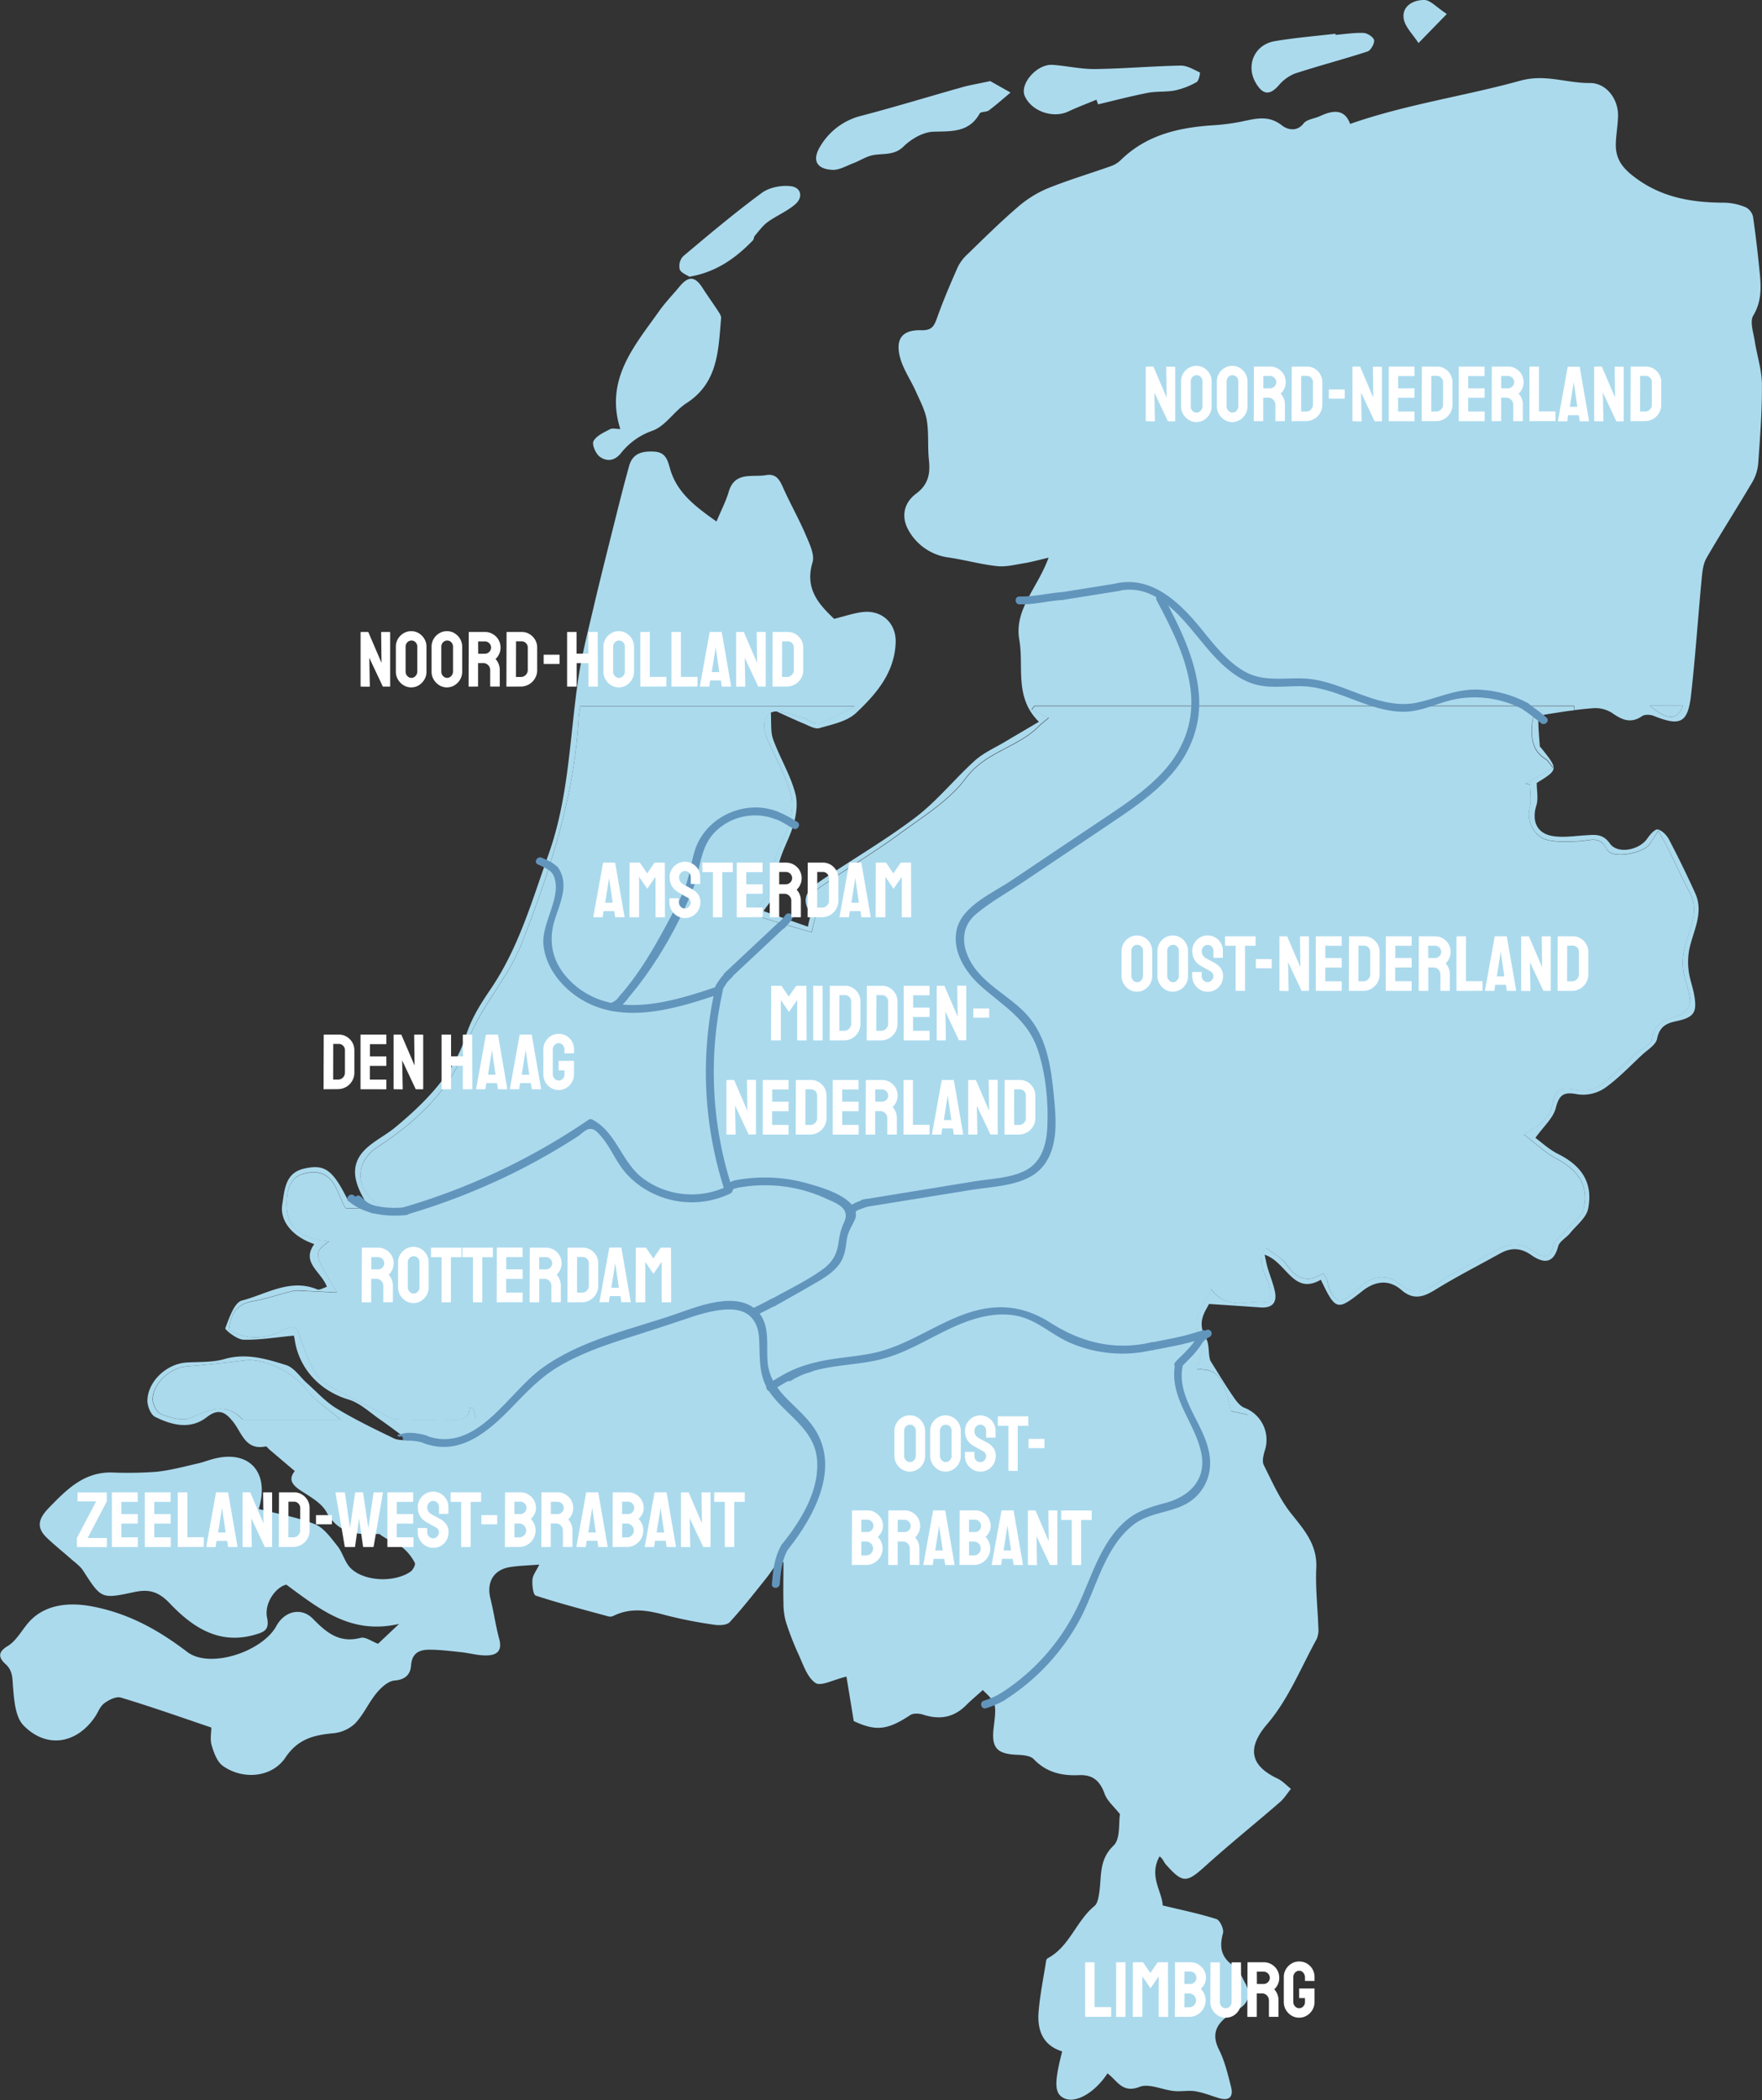 <svg xmlns="http://www.w3.org/2000/svg" viewBox="0 0 673.86 802.77"><rect x="0" y="0" width="673.86" height="802.77" fill="#333333" stroke="none"/><defs><style>.cls-1{fill:#abdaed;}.cls-2{fill:#6295bc;}.cls-3{fill:#fff;}</style></defs><title>kaart-nieuw-letteromtrekMiddel 34@4x</title><g id="Laag_2" data-name="Laag 2"><g id="Laag_4" data-name="Laag 4"><path class="cls-1" d="M156.18,550.53c-3.44-2.53-7.05-5.31-10.79-7.9-3.95-2.73-7.69-6.35-12.1-7.67-10.68-3.2-18.86-11.56-20.57-22.78-.12-.81-.34-1.61-.35-1.65-6.64.62-13,1.71-19.3,1.55-2.46-.06-7.14-3.82-6.91-4.4,1.5-3.9,3.43-9.81,6.37-10.57,9.33-2.39,18.41-8.58,28.83-4.24.85.35,2.22-.55,3.65-1-2-5.72-10-9.18-4.82-16.32-8.3-2.86-13.26-8.72-12.23-15.2.87-5.49,1.08-12,8.26-13.64,8.1-1.87,11.08.44,17,12.4l6.2-.41c-3.81-6.49-5.83-13.24.11-19.2,3.38-3.39,8-5.55,11.7-8.64,11.54-9.56,22.35-20.56,26.84-34.64,2.3-7.21,5.77-12.54,9.7-18.34,10.61-15.66,15.74-33.72,22-51.28,7.78-21.7,8.07-44.58,11.36-67,1.32-9,3.62-17.84,5.7-26.71,2.65-11.32,5.51-22.59,8.33-33.86,1.75-7,3.51-14,5.44-20.92,1.32-4.76,4.86-5.71,9.41-5.5s5.27,3.13,6.26,6.6c2.6,9.09,9.56,14.34,17.75,20.13,1.87-4.47,3.63-7.81,4.67-11.36,2.32-7.92,9.08-5.45,14.32-6.37,4.45-.78,5.54,2.79,7,5.95,2.66,5.77,5.78,11.34,8.26,17.18,1.38,3.24,3.34,7.31,2.47,10.25-3,9.94,2.27,15.91,8.28,21.56,3.79-.94,7.17-2.12,10.66-2.57,7.49-1,13.1,4.16,12.86,11.57-.38,11.58-7.47,19.77-15.18,27-3.46,3.25-9.14,4.35-14,5.77-1.65.48-3.95-.9-5.84-1.68-3.63-1.51-7.19-3.2-12.78-5.72.34,5.13-.14,8.66.92,11.62,2.57,7.13,6.72,13.78,8.56,21,1.12,4.44,0,10-1.69,14.45-2.51,6.68-6.4,12.55-4.93,20.5.51,2.74-3.47,6.31-5.57,9.78L309,354.22c.28-2.16,1.33-4.41.61-5.58-3.73-6.05.28-9.22,4.34-12,12.05-8.19,24.75-15.5,36.32-24.32,8.24-6.28,14.86-14.66,22.62-21.64,3.35-3,7.74-4.9,11.68-7.26,4.13-2.47,8.29-4.89,12.75-7.52-9.54-9.38-5.67-21-7.5-31.35-2-11.64,6.87-19.54,11.21-31.39-4.2,1-6.66,1.69-9.16,2.09-3.5.56-7.11,1.52-10.54,1.15-6.19-.66-12.27-2.38-18.45-3.29a20.61,20.61,0,0,1-15.31-10.22c-3-5.11-2.09-10.57,2.84-14.23,4.59-3.41,5.42-7.57,4.85-12.81-.55-5,0-10.24-.81-15.22-.62-3.73-2.53-7.28-4.1-10.8-2-4.57-5.09-8.84-6.24-13.6-1.66-6.89,1.14-10.21,8.24-10,4,.1,4.86-1.52,6-4.66,2.33-6.59,5.09-13,7.92-19.44A16.59,16.59,0,0,1,370,97.19c6.18-6,12.3-12.06,18.8-17.67a43,43,0,0,1,11.44-7.34c8-3.28,16.35-5.74,24.52-8.64a10.44,10.44,0,0,0,3.77-2.26c9.84-9.71,22.22-12.54,35.4-13.39A81.09,81.09,0,0,0,474,46.63c5.57-1.07,10.88-3,16.31,1.35,1.64,1.31,5.48,2.77,8.24-.8,1.24-1.6,4.2-1.82,6.31-2.81,5-2.35,9.42-2.74,11.48,3,21.46-7.5,43.65-10.6,65.06-16.52,9.65-2.67,17.78,1,26.62.88,6.11-.06,10.73,5.84,10.78,12.15,0,3.59-.71,7.18-.84,10.78-.19,5.12,1.66,8.64,6.08,12.2,10.64,8.59,22.65,10.6,35.59,10.62a22.33,22.33,0,0,1,8,1.75,5.41,5.41,0,0,1,2.8,3.61c1,6.84,1.78,13.73,2.48,20.61.59,5.88,1,11.54-2.39,17.17-1.36,2.25,0,6.33.53,9.53.85,5.61,2.73,11.17,2.78,16.77.09,10.13-.71,20.28-1.43,30.41a17,17,0,0,1-2.36,7.14c-5.7,9.65-11.77,19.09-17.38,28.79-1.3,2.24-1.61,5.2-1.86,7.88-1.41,14.78-2.39,29.61-4.06,44.37-1.23,10.9-4.09,12.21-14.32,8.12-1.29-.52-3.39-.6-4.43.11-4.39,3-7.76,1.39-11.57-1.29a11.93,11.93,0,0,0-7.24-1.74c-6.06.45-12.07,1.44-18.08,2.39-1,.16-2.78,1.13-2.79,1.75,0,3.49.33,7,.59,10.47,0,.16.29.3.42.46,6.69,8.36,6.69,8.36-1.61,13.5,0,3,.66,6-.13,8.54-1.84,5.87.05,10.7,6.12,11.73,4,.69,8.35,0,12.52-.25,3.6-.22,6.74-.77,9.46,3.12,2.92,4.19,11.38,2.55,14.38-2,1-1.45,2.89-3.58,3.94-3.36,1.65.35,3.43,2.18,4.29,3.83q5.29,10.09,10,20.47c3.45,7.55-.74,14.4-2.24,21.52a26.12,26.12,0,0,0-.24,8.18c.33,2.92,1.43,5.74,2,8.64,1.39,7.28.22,9.18-6.88,10.67-3.88.81-6.3,2.23-7.2,6.7-.47,2.35-3.66,4.21-5.75,6.16-4.71,4.37-9.16,9.12-14.39,12.77a14.89,14.89,0,0,1-10.28,2.28c-5.2-1-7,0-8.33,5.3-1,3.82-4.63,6.95-7.78,11.35,2.31,1.68,5.2,4.44,8.62,6.14,9.12,4.52,13.48,11.07,11.55,20.94-.68,3.45-4.46,6.34-6.95,9.39-1.44,1.76-4,3.09-4.52,5-1.83,7-5.85,6.44-10.36,3.28-4-2.8-7.75-2.83-11.82-.57-8.3,4.61-16.79,8.92-24.85,13.9-4.65,2.88-8.43,4-13,0-4.82-4.15-10.14-3.25-14.81.44-9.69,7.66-10.21,7.62-15.92-4.29-10.62,6.14-13-6.79-21.51-9.56.51,2.23.76,3.67,1.17,5.06.9,3,2.13,6,2.77,9,.9,4.32-1.08,6.41-5.56,6.09-6.11-.44-12.22-.83-19.63-1.33-1.43,2.86-4.82,7-1.2,13,1.5,2.52.79,6.37,1.74,8.74,2.78,4.42,5.46,8.91,8.4,13.22,1.24,1.81,2.73,4,4.61,4.74a13.11,13.11,0,0,1,7.75,16.45c-.51,1.73-1.07,4-.36,5.44,3.23,6.41,6.17,13.2,10.62,18.71,5,6.25,9.88,11.84,9.46,20.64-.36,7.58.54,15.21.79,22.82a8.86,8.86,0,0,1-.66,4.37c-6.06,11-10.85,23.07-18.86,32.4-7.58,8.82-7,15.75,3.9,20.88,1.91.9,3.44,2.61,5.14,3.94-1.41,1.72-2.6,3.69-4.26,5.12-9.43,8.16-19.17,16-28.42,24.34-7.24,6.53-8.65,6.77-15.21-.62-.82-.93-1.12-2.32-2.39-3-4.15,7.6,1,13.32,1.23,18.72,7.36,1.79,14.07,3.14,20.55,5.22,1.35.43,2.93,3.86,2.51,5.39-1.47,5.36-.74,9.29,4.16,12.57,1.94,1.3,3,4.07,4.21,6.29,2.35,4.18,1.73,7.73-2.59,10.3-1.28.76-2.56,1.52-3.76,2.38-4.68,3.36-6.46,7.18-3.54,13,2.23,4.44,3.39,9.45,4.63,14.32.92,3.61-.7,5.34-4.54,4.22-3-.89-6-2.14-9.13-2.65-2.68-.44-5.51.19-8.23-.1-4.44-.46-9.51-3-13.12-1.58-6.71,2.61-8.61-2.58-12.27-5.15-4.84,7.4-12.17,11.6-16.57,9.5-3.72-1.78-3.9-5.68-.75-17.91-7.53-2.34-9.63-8.3-9-15.36.54-6.41,1.85-12.76,2.84-19.13a1.64,1.64,0,0,1,.59-1.1c8.41-4.44,10.88-14.24,17.93-20,1.16-.94,1.51-3.18,1.79-4.88,1-6.28-.26-12.74,5.52-18.22,2.66-2.52,1.87-8.68,2.43-12-2.22-2.84-4.87-5-5.86-7.76-1.76-4.88-4.46-7.39-9.76-7.15-6.56.3-12.49-1-17.36-6.12-1.32-1.38-4.27-1.58-6.49-1.67-7.6-.32-9.74-2.68-8.84-10.26,1.12-9.36,1.12-9.36-4.14-14.47-2.15,1.94-4.4,3.81-6.46,5.86-4.74,4.72-10.18,5.56-16.41,3.52-1.48-.48-3.7-.6-4.87.18-8.75,5.8-13.21,6.23-21.62,2.29l-2.79-17c-5,1.18-9.77,3.82-11.83,2.44-3.14-2.1-4.66-6.88-6.41-10.73A110.48,110.48,0,0,1,300.58,620a25.85,25.85,0,0,1-.95-7c-.13-5.29,0-10.58,0-15.87l-1.87-.54c-1.63,2.31-3.14,4.7-4.91,6.9-4.49,5.61-8.92,11.28-13.78,16.56-1.07,1.16-3.91,1.29-5.8,1a167.23,167.23,0,0,1-18.73-3.67c-6.71-1.84-13.21-3-19.79.2a3,3,0,0,1-1.86.33c-9.37-2.55-18.79-5-28-8-1-.33-1.41-4-1.26-6.1.12-1.73,1.47-3.37,2.61-5.76-4.21.34-7.73.4-11.17.95-6.29,1-9.06,5.75-7.52,12,1.28,5.13,2,10.4,3.38,15.5,1.31,4.89-1.3,6.31-5.23,6.27-3.14,0-6.26-.92-9.41-1.25-4-.43-7.95-.91-11.93-.94s-6.81,1.23-7.16,6.07c-.25,3.36-2.16,5.39-6.31,5.72-2.43.19-5.12,2.65-6.87,4.77-3.05,3.69-5,8.31-8.31,11.73a14.15,14.15,0,0,1-8.37,3.66c-7.43.7-13.44,2.2-18.19,9.29-5.15,7.67-16.29,8.61-23.91,3.18-2.21-1.57-3.43-5-4.28-7.84-.69-2.3-.14-5-.14-6.82-11.76-4-23.1-8-34.6-11.46-1.76-.53-4.55.85-6.28,2.13s-2.39,3.44-3.58,5.2c-7,10.36-18.58,12.32-27.36,3.32-3.11-3.18-3.59-9.51-4-14.51-.3-3.38,0-6.31-2.84-8.9-2.41-2.19-3.42-4.41.73-6.9,3.08-1.84,5.13-5.47,7.49-8.41,6-7.41,15.43-8.53,24.66-6.81,14,2.62,25.41,8.94,36.56,17.43,8.69,6.62,28.76-.13,34.1-9.92,3.09-5.67,9.53-7.32,14-2.73,5.17,5.31,10.12,9.39,18.22,7.27,1.82-.48,4.25,1.38,6.66,2.26l8.05-7.59c-18.3,4.22-30.08-5.41-43.13-15-3.88.84-8.57,6.94-7.35,12.7,1,4.74-1.37,5.47-4.67,6.43-13.81,4-24-3-32.57-12-4.38-4.61-8.09-5.47-13.57-4.3-12.63,2.71-12.6,2.58-19.53-8.15-1.09-1.7-2.9-3-4.45-4.33-3.16-2.8-6.48-5.42-9.52-8.34-4.16-4-3-7.37.8-11.32,6.75-6.93,13.27-13.7,23.95-13.57a150.22,150.22,0,0,0,17.18-.26c5.4-.56,10.72-2,16-3.22,2.27-.51,4.45-1.42,6.72-1.93,13-3,20.69,5.43,16.47,19.36,7.21,1.86,14.61,3.09,21.43,5.8,3.46,1.38,6.13,5.2,8.64,8.33,2.06,2.56,2.81,6.28,5.1,8.52,5.16,5.08,16.63,5.55,22.8,1.36,1-.66,2.08-2.76,1.71-3.4a18.13,18.13,0,0,0-4.88-6c-2.69-1.88-6-2.92-8.68-5.07-7.8.22-15.34.51-20.25-8.4-1.8-3.27-5.75-5.57-9.1-7.7-3.57-2.27-5.82-4.42-3-7.93l-9.73-8.26c-.47-.4-1-1.23-1.4-1.16-7.79,1.61-9.11-5.26-12.46-9.43-2.83-3.53-5.45-5.35-10-1.79-6.33,4.94-13.4,3.1-19.83-.08-1.67-.83-3-4.19-2.93-6.35.21-7.35,7.5-14,15-14.42,4.87-.29,9.95,0,14.56-1.35,8.34-2.37,16,0,23.61,2.37,3,1,5.21,4.54,7.83,6.86,3.69,3.28,7.08,7.09,11.23,9.61,7.15,4.33,14.73,8,22.28,11.62C152.8,550.67,155.21,550.41,156.18,550.53ZM506,486.73c.88,1.37,1.42,1.86,1.53,2.44,2,9.91,5.92,9.26,12.22,3.09,4.64-4.54,10.34-5.72,15.64-1.45s9.51,2.79,14.64-.57c7.21-4.71,15.1-8.37,22.63-12.61,4.9-2.76,9.38-2.65,14,.69,3,2.15,6,3.35,7.35-2.26.51-2.13,3.16-3.73,4.78-5.63,2.42-2.85,6.17-5.44,6.9-8.69,2-8.61-2.29-14.64-10.46-18.91-4.25-2.22-7.82-5.73-12.43-9.21,3.29-2.14,5.26-3.05,6.72-4.48s3.34-3.38,3.78-5.36c1.75-8,2.44-8.32,10.66-7.13a12.37,12.37,0,0,0,8.36-2c5-3.71,9.31-8.25,13.94-12.41,1.84-1.65,5.15-3,5.41-4.83.91-6.51,5.19-7.86,10.47-9.23,1.83-.47,4.22-3.64,4.17-5.51-.12-3.91-2-7.74-2.56-11.68a23.83,23.83,0,0,1,.36-8.11c1.48-7.24,6.25-14.06,2-21.93-3-5.55-5.55-11.35-8.36-17-1-1.94-2.1-3.78-3.58-6.42-1.42,2.25-2.23,3.45-3,4.7-2.3,3.95-14.72,6.24-16.62,2.45-2.71-5.41-6.28-3.41-10.13-3.21-4.17.22-8.52.51-12.52-.41-5.43-1.24-8.19-7.63-6.89-12.32.77-2.78.14-5.95.14-8.94l-1.79-.25L594,293.37c-1.2-1.42-1.83-2.66-2.84-3.28-5.11-3.14-5.58-8-5.18-13.23.29-3.86,1.62-6.41,6.41-5.62,3.13.52,6.41.1,9.63.1l0-1.58H395.57l-1.11,1.5,6.59,3c-2.22,1.91-3.08,2.54-3.82,3.29-8.09,8.17-20.39,9.7-27.89,19.83-6.3,8.51-16.18,14.54-25,21C335,325.28,325,331.25,315.48,337.8c-3.36,2.3-7.17,4.41-4.06,10,1.11,2-.57,5.54-1,8.5-6.59-1.92-12.44-3.51-18.2-5.38-1.23-.4-3-1.85-3-2.73.07-1.26,1.57-2.46,2.48-3.67,1.53-2,4.78-4.6,4.34-6-2.47-8.18,2.28-14.23,4.79-21.07,1.5-4.09,2.78-9.12,1.76-13.11-1.75-6.85-5.22-13.29-8.28-19.75-2.06-4.35-3.47-9.78.34-12.19,2.63-1.66,8,.86,12.14,1.81,2.18.5,4.59,2.81,6.23,2.27,4.66-1.55,9-4.15,14-6.62H221.87c-.23,1.93-.49,3.37-.57,4.81-1.73,30-10.9,58-21.74,85.84-5.42,13.91-16.14,24.3-21.11,38.88-5.63,16.51-19,29.24-34.05,39-8.27,5.38-8.74,14.67-1.1,21,1.75,1.45,3.42,3,5.13,4.49-3.1.17-5.54-1-8.12-1.62-2.24-.51-4.65-.33-8.14-.52-3.37-5.09-4-16-15.67-13.23-6.54,1.55-7,8.27-6.81,13,.42,9,7.4,12.32,16.3,12.84-6.21,4.59-6.21,4.59,3,19.68-4.55-.24-8-.43-11.43-.58-1.85-.08-3.78-.44-5.54,0-5.16,1.17-10.18,3-15.38,3.92-6.52,1.13-8.49,5.31-9.07,11,7.17,4,13.95,3.5,20.85,0,2.05-1,4.51-2.65,5.94,1.5,1.89,5.51,3.85,11.19,7,16,1.94,2.94,6.06,4.56,9.4,6.43,4.71,2.63,9.6,5,14.42,7.39,2,1,3.94,2.67,6,2.76,7.63.33,15.29.06,22.93.19,3.29.06,5.34-.92,5.45-4.51,0,0,.68-.05,1.44-.11l.91,4H477l.16-1.29-6.42-1.39c-1.95-7.88-3-16.84-13-15.9.68-3.75,3.06-8.37,1.67-10.85-4.61-8.17.58-13.28,3.66-19.94,6.54,8.78,14.8,3.79,21.55,5.18,4.52-7.32-6.5-13.34-.52-20.88,3,2.3,6.11,3.78,7.8,6.25C495.74,488.81,500,490.61,506,486.73ZM130.23,542.61c-4.63-4-9.86-7.24-13.39-11.81-4.7-6.09-15.6-11.79-23.39-10.8q-11,1.41-22.1,2.29c-6.17.5-12.81,6.31-13,12.48-.05,2,1.66,5.19,3.32,5.81,3.46,1.29,8,2.7,11,1.44,7.09-3,13.52-6.46,20.07.59ZM631,269.74c6.82,5.73,10.19,5.7,12.7,0Z"/><path class="cls-1" d="M237.23,164c-6-19,5.42-31.76,14.88-45.12,2.31-3.27,5.14-6.16,7.7-9.26,3.48-4.22,5.95-4.1,8.83.38,1.91,3,4,5.84,5.92,8.8.56.87,1.31,1.94,1.22,2.85-1.08,12.17-1.08,24.67-13.3,32.49-4.63,3-7.91,8.6-12.78,10.44A26.28,26.28,0,0,0,237.65,173c-2.54,3.26-5.52,3.53-8.25,1.6-1.56-1.11-3.11-4.73-2.42-6,1.15-2.07,4-3.32,6.34-4.55C234.28,163.56,235.73,164,237.23,164Z"/><path class="cls-1" d="M378.72,31l7.75,4.38c-2.75,2.29-5.43,4.69-8.3,6.83-1,.71-3.05.4-3.5,1.19-4.07,7.25-10.6,6.75-17.63,6.94-3.94.1-8.55,2.76-11.49,5.66-3.94,3.88-8.56,2.31-12.75,3.57-2.24.68-4.28,2-6.49,2.83-2.63,1-5.37,2.65-8,2.52-6.16-.31-7.8-3.8-4.6-9a25.34,25.34,0,0,1,15.91-11.72c12.83-3.35,25.52-7.26,38.3-10.85C371,32.48,374.12,32,378.72,31Z"/><path class="cls-1" d="M419.32,38.11c-3.59,1.49-7.24,2.85-10.76,4.51-5.87,2.77-14.11-.09-16.66-5.95-2-4.64,4.72-12.31,10.66-11.88,5.44.39,10.86,1.67,16.27,1.6,10.93-.14,21.84-1.11,32.77-1.32,2.44,0,4.95,1.53,7.29,2.64.17.08-.38,3.18-1.26,3.67a29.06,29.06,0,0,1-8.27,3.19c-3.4.67-7,.26-10.41.92-6.39,1.24-12.7,2.91-19,4.4Z"/><path class="cls-1" d="M263.66,105.77c-1-.68-3.19-1.43-3.71-2.82a5.56,5.56,0,0,1,1.31-5c9.86-8.28,19.73-16.6,30.1-24.23,2.86-2.1,7.52-3,11.11-2.54,4,.52,4.78,4.29,1.56,7s-7.09,4.27-10.44,6.69c-1.91,1.38-3.35,3.43-4.92,5.25-.39.45-.31,1.32-.72,1.74C281.4,98.63,274,104,263.66,105.77Z"/><path class="cls-1" d="M510.75,13.33c3.59-.29,7.19-.89,10.76-.73,1.46.07,3.81,1.62,4,2.79s-1.24,3.88-2.5,4.29c-9.22,3-18.62,5.44-27.83,8.45A15.67,15.67,0,0,0,489,32.68c-3.3,3.67-5.79,3.67-8.46-.52-4.33-6.78-1-15.08,7-16.43,7.68-1.31,15.49-1.92,23.23-2.84Z"/><path class="cls-1" d="M553.32,5.35,542.49,16.46c-2-3.16-5.25-6.17-5.69-9.53-.61-4.72,3.85-7,7.94-6.93C547,0,549.25,2.69,553.32,5.35Z"/><path class="cls-1" d="M506,486.73c-6,3.88-10.27,2.07-14-3.45-1.69-2.47-4.84-3.95-7.8-6.25-6,7.55,5,13.56.52,20.88-6.75-1.39-15,3.6-21.55-5.18-3.08,6.66-8.27,11.77-3.66,19.94,1.4,2.48-1,7.1-1.67,10.85,10-.94,11,8,13,15.9l6.42,1.39L477,542.1H181.9l-.91-4c-.75.06-1.43.07-1.44.11-.11,3.59-2.16,4.57-5.45,4.51-7.64-.13-15.3.14-22.93-.19-2-.09-4-1.76-6-2.76-4.82-2.43-9.71-4.76-14.42-7.39-3.34-1.87-7.47-3.49-9.4-6.43-3.16-4.8-5.12-10.48-7-16-1.43-4.15-3.89-2.52-5.94-1.5-6.91,3.45-13.69,3.92-20.85,0,.58-5.72,2.54-9.9,9.07-11,5.19-.9,10.22-2.75,15.38-3.92,1.75-.4,3.69,0,5.54,0,3.44.15,6.87.35,11.43.58-9.2-15.1-9.2-15.1-3-19.68-8.9-.52-15.88-3.83-16.3-12.84-.22-4.77.28-11.49,6.81-13,11.67-2.77,12.3,8.14,15.67,13.23,3.5.19,5.9,0,8.14.52,2.58.59,5,1.79,8.12,1.62-1.71-1.5-3.38-3-5.13-4.49-7.64-6.3-7.18-15.59,1.1-21,15.09-9.8,28.43-22.53,34.05-39,5-14.57,15.68-25,21.11-38.88,10.84-27.79,20-55.82,21.74-85.84.08-1.45.34-2.89.57-4.81H327.08c-5.05,2.48-9.37,5.07-14,6.62-1.63.54-4.05-1.76-6.23-2.27-4.1-.95-9.51-3.47-12.14-1.81-3.81,2.41-2.4,7.84-.34,12.19,3.06,6.46,6.53,12.91,8.28,19.75,1,4-.25,9-1.76,13.11-2.51,6.85-7.26,12.89-4.79,21.07.44,1.45-2.81,4-4.34,6-.91,1.21-2.42,2.41-2.48,3.67,0,.88,1.75,2.33,3,2.73,5.76,1.87,11.61,3.46,18.2,5.38.42-3,2.1-6.5,1-8.5-3.11-5.63.7-7.75,4.06-10,9.57-6.54,19.56-12.51,28.89-19.36,8.79-6.45,18.67-12.48,25-21,7.5-10.13,19.8-11.66,27.89-19.83.74-.75,1.6-1.38,3.82-3.29l-6.59-3,1.11-1.5H601.92l0,1.58c-3.22,0-6.5.42-9.63-.1-4.79-.79-6.11,1.76-6.41,5.62-.4,5.2.08,10.09,5.18,13.23,1,.62,1.64,1.86,2.84,3.28l-10.52,6.12,1.79.25c0,3,.63,6.16-.14,8.94-1.3,4.69,1.46,11.08,6.89,12.32,4,.92,8.35.63,12.52.41,3.85-.2,7.42-2.2,10.13,3.21,1.9,3.79,14.32,1.5,16.62-2.45.73-1.25,1.53-2.44,3-4.7,1.48,2.64,2.61,4.49,3.58,6.42,2.81,5.66,5.35,11.46,8.36,17,4.27,7.86-.5,14.68-2,21.93a23.83,23.83,0,0,0-.36,8.11c.59,3.94,2.45,7.77,2.56,11.68.06,1.87-2.34,5-4.17,5.51-5.27,1.37-9.56,2.72-10.47,9.23-.26,1.82-3.57,3.18-5.41,4.83-4.63,4.16-9,8.7-13.94,12.41a12.37,12.37,0,0,1-8.36,2c-8.23-1.19-8.92-.84-10.66,7.13-.44,2-2.22,3.84-3.78,5.36s-3.43,2.34-6.72,4.48c4.61,3.48,8.19,7,12.43,9.21,8.18,4.28,12.42,10.3,10.46,18.91-.74,3.25-4.48,5.84-6.9,8.69-1.61,1.9-4.27,3.5-4.78,5.63-1.33,5.61-4.35,4.41-7.35,2.26-4.66-3.35-9.14-3.46-14-.69-7.52,4.24-15.42,7.9-22.63,12.61-5.14,3.36-9.24,4.92-14.64.57s-11-3.09-15.64,1.45c-6.29,6.16-10.19,6.82-12.22-3.09C507.42,488.59,506.89,488.1,506,486.73Z"/><path class="cls-1" d="M130.23,542.61H92.82c-6.55-7-13-3.56-20.07-.59-3,1.26-7.59-.15-11-1.44-1.66-.62-3.37-3.82-3.32-5.81.16-6.17,6.8-12,13-12.48q11.07-.9,22.1-2.29c7.79-1,18.68,4.71,23.39,10.8C120.37,535.37,125.6,538.63,130.23,542.61Z"/><path class="cls-1" d="M631,269.74h12.7C641.22,275.44,637.85,275.47,631,269.74Z"/><path class="cls-2" d="M427.91,225.81c16.72-3.38,26.8,14.73,36.41,25,3.75,4,8,7.76,13.14,9.91,6.49,2.73,13,1.52,19.78,1.57,13.76.1,25.41,9.51,39.12,9.77,7.22.14,13.49-3.49,20.42-4.84A39.66,39.66,0,0,1,583,271.45c1.7.91,3.22-1.68,1.51-2.59a43.54,43.54,0,0,0-19.83-5.27c-8-.13-14.68,3.17-22.34,4.89-15.1,3.4-28.52-8.34-43.32-9.11-8.55-.44-16.35,1.59-24.09-3.32-6.11-3.87-10.7-9.72-15.2-15.27-8-9.87-18.68-20.67-32.58-17.85-1.89.38-1.09,3.27.8,2.89Z"/><path class="cls-2" d="M449.38,521.68c-2.24,12.58,7.55,21.91,10,33.55,2.17,10.19-4.33,16.73-13.64,19.24-5.85,1.57-11,3.09-15.62,7.21-9.18,8.22-12.62,20.94-17.69,31.74a80.66,80.66,0,0,1-30,34c-1.63,1-.12,3.63,1.51,2.59A83.31,83.31,0,0,0,413,619c6.35-11.92,9.38-27.62,20.57-36.26,6.22-4.8,14.31-4.36,20.84-8.34a17.66,17.66,0,0,0,8.34-13.76c1-13.77-13-24.31-10.52-38.12.34-1.89-2.55-2.7-2.89-.8Z"/><path class="cls-2" d="M301.28,592.38c10.39-13.07,20.94-32.52,9-48-6.39-8.31-16-12.76-16.77-24.34-.41-6.17,1-13.62-3.58-18.63-7.62-8.28-22.76-2.17-31.41.85-17.35,6-36.48,9.85-51.53,20.94-13,9.57-24.84,32.57-44,25.61-1.82-.66-2.6,2.24-.8,2.89,13.57,4.94,24.42-4.35,33.35-13.55,5.51-5.67,10.7-11.29,17.51-15.45,8.18-5,17.31-8.2,26.4-11.12,7.2-2.31,14.39-4.58,21.54-7,5.59-1.92,11.48-3.9,17.44-4.06,7.58-.2,11.54,3.84,11.9,11.36.35,7.34-.34,14.3,4.23,20.58,6.7,9.22,17.74,14.07,18,27,.24,11.45-6.63,22.22-13.49,30.85-1.19,1.5.92,3.63,2.12,2.12Z"/><path class="cls-2" d="M302.58,527.71c10.38-6.42,22.83-5.26,34.29-8.12,12.29-3.07,22.52-11.06,34.48-15,6.86-2.25,14.34-3.19,21.22-.54,5.84,2.25,10.64,6.54,16.36,9.09A50.34,50.34,0,0,0,441,516c1.88-.44,1.08-3.33-.8-2.89-13.93,3.24-26.74,0-38.6-7.58-10.53-6.68-20.92-7.45-32.69-3.23-12,4.32-22.45,12.32-35.14,14.93-11.09,2.28-22.72,1.73-32.67,7.89-1.64,1-.13,3.61,1.51,2.59Z"/><path class="cls-2" d="M155.13,464.39a253.9,253.9,0,0,0,38.07-14.49q9.51-4.54,18.61-9.88,4.54-2.67,9-5.53c1.07-.69,3.09-2.7,4.39-2.91,2-.32,3,.93,4.39,2.43,3.74,4.14,5.72,9.54,9.28,13.82a32.13,32.13,0,0,0,11.73,8.75,34.07,34.07,0,0,0,28.83-.43,1.51,1.51,0,0,0,.69-1.69,142.69,142.69,0,0,1-3.73-75.59,1.51,1.51,0,0,0-1.85-1.85c-17.88,6.08-40.68,13.24-56.22-1.83-6.91-6.7-9-15-6-24.09,2.08-6.41,5.36-13.24,1.12-19.46-1.08-1.59-3.68-.09-2.59,1.51,5.5,8.06-4,19.13-3,28.16.83,7.63,5.6,14.24,11.61,18.77,16.57,12.48,38.14,5.84,55.86-.18l-1.85-1.85a145.78,145.78,0,0,0,3.73,77.18l.69-1.69a31.28,31.28,0,0,1-31.83-3c-8.27-6.05-10.25-17.67-19.43-22.55a1.5,1.5,0,0,0-1.51,0,250,250,0,0,1-70.77,33.48c-1.85.54-1.06,3.44.8,2.89Z"/><path class="cls-2" d="M296.53,499.13c5-2.82,10-5.62,14.91-8.47,3.31-1.91,6.82-4,9.21-7,2.24-2.87,2.72-6,3.14-9.46.39-3.18,1.71-4.88,2.95-7.59a5,5,0,0,0,.48-3.33c-1.5-6.25-13.39-9.5-18.64-11A60.14,60.14,0,0,0,281,451.19c-1.9.36-1.09,3.25.8,2.89a56.47,56.47,0,0,1,23.6.45,55.91,55.91,0,0,1,10.47,3.59c3.85,1.78,9.22,3.52,7.12,8.68a25.33,25.33,0,0,0-2.19,7.38c-.55,4.77-2.11,8-6,10.89-6.07,4.44-13.21,7.77-19.74,11.48a1.5,1.5,0,0,0,1.51,2.59Z"/><path class="cls-2" d="M289,502.87q3.76-1.84,7.47-3.79c1.71-.9.19-3.49-1.51-2.59q-3.7,2-7.47,3.79c-1.73.85-.22,3.44,1.51,2.59Z"/><path class="cls-2" d="M279.27,374l20.58-19.27c1.41-1.32-.71-3.44-2.12-2.12l-20.58,19.27c-1.41,1.32.71,3.44,2.12,2.12Z"/><path class="cls-2" d="M330.75,461.41l40.81-6.6c9.43-1.53,22.35-1.39,28.27-10.27,5-7.44,4-17.45,3.2-25.87-1-10-2.42-20.58-8.69-28.84-6.58-8.66-18-12.79-23.27-22.48-3.41-6.21-3.53-13.1,2.17-17.92,5.47-4.62,12.08-8.25,18-12.24l32.46-21.77c8.7-5.84,17.66-11.76,24.57-19.76,7.4-8.58,11.21-19.15,10.22-30.52-1.16-13.31-7.41-25.6-13.56-37.22-.9-1.71-3.49-.19-2.59,1.51,5.9,11.13,12,22.95,13.15,35.7,1,11.75-3.32,22.21-11.38,30.63-7.33,7.66-16.42,13.37-25.17,19.23l-32.46,21.77c-6.81,4.56-18.43,9.53-20.55,18.37-2,8.18,3.19,16.38,9,21.62,8.44,7.6,17.82,12.65,21.77,24,3.21,9.26,4.31,20.36,3.84,30.15-.3,6.2-2,12.87-7.78,16.17s-13.68,3.45-20.09,4.49L330,458.52c-1.9.31-1.09,3.2.8,2.89Z"/><path class="cls-2" d="M295.25,531.56c4.82-3,9.2-5.75,14.83-7.14,1.87-.46,1.08-3.36-.8-2.89-5.87,1.45-10.49,4.25-15.54,7.44-1.63,1-.13,3.62,1.51,2.59Z"/><path class="cls-2" d="M440.83,516.09c6.12-1.2,12.34-2.18,18.25-4.21,1.82-.62,1-3.52-.8-2.89-5.91,2-12.13,3-18.25,4.21-1.89.37-1.09,3.26.8,2.89Z"/><path class="cls-2" d="M451.67,522.69c1.88-2.09,4-3.89,5.76-6.08,1.43-1.75,2.82-3.41,2.88-5.77,0-1.93-3-1.93-3,0s-2.14,3.88-3.37,5.28c-1.38,1.57-3,2.89-4.39,4.44s.83,3.56,2.12,2.12Z"/><path class="cls-2" d="M276.21,378.77c0-.48.51-1.08.74-1.48s.66-1.06,1-1.58A19.16,19.16,0,0,1,280,373.5c1.33-1.4-.79-3.53-2.12-2.12a24.48,24.48,0,0,0-2.8,3.21c-.82,1.22-1.9,2.66-1.91,4.18a1.5,1.5,0,0,0,3,0Z"/><path class="cls-2" d="M235.36,386c.58-.67,1.6-.94,2.27-1.54a26,26,0,0,0,2.2-2.42c1.27-1.45-.85-3.58-2.12-2.12a20.72,20.72,0,0,1-2.2,2.42c-.72.6-1.64.81-2.27,1.54-1.26,1.45.86,3.59,2.12,2.12Z"/><path class="cls-2" d="M280.2,454.91c-.09.23.13-.19.19-.26-.18.23.32-.26.21-.18s.12-.07.14-.08.27-.14.14-.08.13,0,.15,0l.35-.07a1.51,1.51,0,0,0,1-1.85,1.54,1.54,0,0,0-1.85-1,4.39,4.39,0,0,0-3.27,2.81,1.5,1.5,0,0,0,1,1.85,1.55,1.55,0,0,0,1.85-1Z"/><path class="cls-2" d="M327,463.44a3.35,3.35,0,0,1,1.72-1.11c.91-.36,1.82-.68,2.73-1,1.79-.67,1-3.57-.8-2.89-2.21.82-4.9,1.41-6.25,3.51-1,1.63,1.55,3.14,2.59,1.51Z"/><path class="cls-2" d="M297.31,310.2c-12.52-4.87-27.77,2.18-31.67,15.18-1.62,5.4-2.1,10.71-4.5,15.92-2.1,4.54-4.53,9-6.9,13.37-5,9.27-10.4,18.25-17.4,26.15-1.28,1.44.84,3.57,2.12,2.12,10.83-12.22,19.94-27.89,26-43,3.2-8,2.5-16.79,9.48-22.85a21.64,21.64,0,0,1,22-4c1.8.7,2.58-2.2.8-2.89Z"/><path class="cls-2" d="M163.15,548.73a23.21,23.21,0,0,0-6.9-1.05,1.5,1.5,0,0,0,0,3,20.35,20.35,0,0,1,6.1.95c1.85.58,2.64-2.32.8-2.89Z"/><path class="cls-2" d="M152.38,549.06a9.16,9.16,0,0,0,3.71-.49c.36-.15.36-.75-.1-.74a11,11,0,0,0-3.29.59l.2.72a9,9,0,0,1,6.47-.15c.46.16.65-.57.2-.72a9.63,9.63,0,0,0-6.87.15c-.44.17-.27.88.2.72a10.37,10.37,0,0,1,3.09-.56l-.1-.74a8.6,8.6,0,0,1-3.51.47.38.38,0,0,0,0,.75Z"/><path class="cls-2" d="M155.52,548.78a2.43,2.43,0,0,0-1.46.28.38.38,0,0,0,.09.69,7,7,0,0,1,1.24.4c.44.19.82-.46.38-.65a8.07,8.07,0,0,0-1.41-.47l.09.69a1.75,1.75,0,0,1,1.08-.18c.48.06.47-.69,0-.75Z"/><path class="cls-2" d="M154.4,550.44q1.37.11,2.75.17c.48,0,.48-.73,0-.75q-1.37-.05-2.75-.17c-.48,0-.48.71,0,.75Z"/><path class="cls-2" d="M382.6,647.33a31.46,31.46,0,0,1-6.32,2.74c-1.84.57-1.05,3.47.8,2.89a35.19,35.19,0,0,0,7-3,1.5,1.5,0,0,0-1.51-2.59Z"/><path class="cls-2" d="M460.33,509.15a1.79,1.79,0,0,1-.75-.18l.36,2.74a5.33,5.33,0,0,1,1-.53l-2.05-2.05a11.09,11.09,0,0,1-1.38,2.22,1.55,1.55,0,0,0,0,2.12,1.52,1.52,0,0,0,2.12,0,9.09,9.09,0,0,1,2.72-2.31,1.54,1.54,0,0,0,1-1.85,1.51,1.51,0,0,0-1.85-1,12,12,0,0,0-4,3.09l2.12,2.12a14.33,14.33,0,0,0,1.85-2.83,1.51,1.51,0,0,0-2.05-2.05,5.33,5.33,0,0,0-1,.53,1.52,1.52,0,0,0,.36,2.74,4,4,0,0,0,1.54.29,1.5,1.5,0,0,0,0-3Z"/><path class="cls-2" d="M298.9,590.49c-2.71,4.61-3.27,9.82-3.69,15-.15,1.92,2.85,1.91,3,0,.38-4.7.84-9.38,3.28-13.53a1.5,1.5,0,0,0-2.59-1.51Z"/><path class="cls-2" d="M427.12,223l-21.58,3.45c-1.9.3-1.09,3.19.8,2.89l21.58-3.45c1.9-.3,1.09-3.19-.8-2.89Z"/><path class="cls-2" d="M406,226.34c-5.4.42-10.68,1.82-16.12,1.67-1.93-.05-1.93,2.95,0,3,5.45.15,10.71-1.25,16.12-1.67,1.91-.15,1.93-3.15,0-3Z"/><path class="cls-2" d="M582.58,271.3q3.48,2.39,6.72,5.09c1.47,1.23,3.61-.88,2.12-2.12q-3.53-3-7.33-5.56c-1.6-1.09-3.1,1.5-1.51,2.59Z"/><path class="cls-2" d="M155.36,461.45c-6.57.66-14.7.1-19.92-4.44-1.45-1.26-3.58.85-2.12,2.12,5.84,5.08,14.61,6.06,22,5.32,1.9-.19,1.92-3.19,0-3Z"/><path class="cls-2" d="M136.26,459.83c.94.68,1.6,1.63,2.59,2.26a17.1,17.1,0,0,0,3.44,1.61c1.82.66,2.6-2.24.8-2.89a10.81,10.81,0,0,1-2.93-1.45c-.84-.65-1.5-1.49-2.38-2.12-1.57-1.13-3.07,1.47-1.51,2.59Z"/><path class="cls-2" d="M300,354.77a28.51,28.51,0,0,0,2.9-3.41,1.51,1.51,0,0,0-.54-2.05,1.53,1.53,0,0,0-2.05.54,23.66,23.66,0,0,1-2.43,2.8,1.5,1.5,0,0,0,2.12,2.12Z"/><path class="cls-2" d="M296.62,313.12c2.34.81,4.55,2.39,6.71,3.59,1.69.94,3.2-1.65,1.51-2.59a49.16,49.16,0,0,0-7.42-3.89c-1.83-.64-2.61,2.26-.8,2.89Z"/><path class="cls-2" d="M213.37,331.71c-1.54-2-4-2.85-6.16-3.85-1.74-.79-3.27,1.79-1.51,2.59,2,.89,4.18,1.65,5.55,3.39,1.19,1.52,3.3-.62,2.12-2.12Z"/><path class="cls-3" d="M438.42,161c-.16,0-.24-.07-.24-.21l0-20.43a.21.21,0,0,1,.24-.24h2.7L446.16,152,446,140.4c0-.16.09-.24.27-.24h3c.12,0,.18.08.18.24l0,20.46c0,.12,0,.18-.15.18h-2.64l-5.19-11,.21,10.8c0,.16-.09.24-.27.24Z"/><path class="cls-3" d="M457.62,161.34a5.51,5.51,0,0,1-3-.83,6.33,6.33,0,0,1-2.14-2.19,5.8,5.8,0,0,1-.81-3l0-9.51a5.8,5.8,0,0,1,.79-3,6.08,6.08,0,0,1,2.14-2.16,5.61,5.61,0,0,1,2.94-.81,5.51,5.51,0,0,1,2.94.81,6.16,6.16,0,0,1,2.11,2.16,5.8,5.8,0,0,1,.79,3l0,9.51a5.89,5.89,0,0,1-.79,3,6.21,6.21,0,0,1-2.13,2.19A5.51,5.51,0,0,1,457.62,161.34Zm0-3.63a2.08,2.08,0,0,0,1.58-.74,2.39,2.39,0,0,0,.67-1.67l0-9.51a2.4,2.4,0,0,0-.63-1.68,2.06,2.06,0,0,0-1.59-.69,2.14,2.14,0,0,0-1.59.67,2.33,2.33,0,0,0-.66,1.7v9.51A2.39,2.39,0,0,0,456,157,2.1,2.1,0,0,0,457.62,157.71Z"/><path class="cls-3" d="M471.33,161.34a5.51,5.51,0,0,1-3-.83,6.33,6.33,0,0,1-2.14-2.19,5.8,5.8,0,0,1-.81-3l0-9.51a5.8,5.8,0,0,1,.79-3,6.08,6.08,0,0,1,2.14-2.16,5.61,5.61,0,0,1,2.94-.81,5.51,5.51,0,0,1,2.94.81,6.16,6.16,0,0,1,2.11,2.16,5.8,5.8,0,0,1,.79,3l0,9.51a5.89,5.89,0,0,1-.79,3,6.21,6.21,0,0,1-2.13,2.19A5.51,5.51,0,0,1,471.33,161.34Zm0-3.63a2.08,2.08,0,0,0,1.58-.74,2.39,2.39,0,0,0,.67-1.67l0-9.51a2.4,2.4,0,0,0-.63-1.68,2.06,2.06,0,0,0-1.59-.69,2.14,2.14,0,0,0-1.59.67,2.33,2.33,0,0,0-.66,1.7v9.51a2.39,2.39,0,0,0,.66,1.7A2.1,2.1,0,0,0,471.33,157.71Z"/><path class="cls-3" d="M479.61,161c-.08,0-.12,0-.12-.15l.06-20.61a.11.11,0,0,1,.12-.12h6.06a5.82,5.82,0,0,1,3,.79,6.09,6.09,0,0,1,2.17,2.13,6.08,6.08,0,0,1,.48,5,6.22,6.22,0,0,1-.78,1.5,5.17,5.17,0,0,1-.81.92,6.12,6.12,0,0,1,1.62,4.23l0,6.15a.13.13,0,0,1-.15.15h-3.39c-.08,0-.12,0-.12-.09v-6.21a2.61,2.61,0,0,0-.77-1.87,2.5,2.5,0,0,0-1.87-.8h-2l0,8.82c0,.1,0,.15-.12.15Zm3.54-12.57h2.58a2.32,2.32,0,0,0,1.65-.69,2.3,2.3,0,0,0,0-3.33,2.3,2.3,0,0,0-1.67-.69h-2.58Z"/><path class="cls-3" d="M494.1,161a.13.13,0,0,1-.15-.15l.06-20.61a.11.11,0,0,1,.12-.12l5.61,0a5.6,5.6,0,0,1,3,.78,6.12,6.12,0,0,1,2.17,2.17,5.8,5.8,0,0,1,.81,3v8.61a6.12,6.12,0,0,1-.84,3.17,6.29,6.29,0,0,1-5.43,3.13Zm3.51-3.69h1.86a2.52,2.52,0,0,0,1.88-.78,2.56,2.56,0,0,0,.77-1.86v-8.64a2.28,2.28,0,0,0-.71-1.66,2.18,2.18,0,0,0-1.67-.68l-2.1,0Z"/><path class="cls-3" d="M508.35,152.37c-.1,0-.15,0-.15-.12V149c0-.08,0-.12.15-.12h5.79c.1,0,.15,0,.15.12v3.27q0,.12-.15.12Z"/><path class="cls-3" d="M517.46,161c-.16,0-.24-.07-.24-.21l0-20.43a.21.21,0,0,1,.24-.24h2.7L525.2,152l-.15-11.58c0-.16.09-.24.27-.24h3c.12,0,.18.08.18.24l0,20.46c0,.12,0,.18-.15.18h-2.64l-5.19-11,.21,10.8c0,.16-.09.24-.27.24Z"/><path class="cls-3" d="M531.23,161c-.08,0-.12,0-.12-.15l0-20.61a.11.11,0,0,1,.12-.12h9.63c.08,0,.12,0,.12.15v3.36a.11.11,0,0,1-.12.12h-6.15v4.68h6.15a.11.11,0,0,1,.12.12l0,3.39a.11.11,0,0,1-.12.12h-6.18v5.25h6.18c.08,0,.12.05.12.15v3.42a.11.11,0,0,1-.12.12Z"/><path class="cls-3" d="M543.86,161a.13.13,0,0,1-.15-.15l.06-20.61a.11.11,0,0,1,.12-.12l5.61,0a5.6,5.6,0,0,1,3,.78,6.12,6.12,0,0,1,2.17,2.17,5.8,5.8,0,0,1,.81,3v8.61a6.12,6.12,0,0,1-.84,3.17,6.29,6.29,0,0,1-5.43,3.13Zm3.51-3.69h1.86a2.52,2.52,0,0,0,1.88-.78,2.56,2.56,0,0,0,.77-1.86v-8.64a2.28,2.28,0,0,0-.71-1.66,2.18,2.18,0,0,0-1.67-.68l-2.1,0Z"/><path class="cls-3" d="M558,161c-.08,0-.12,0-.12-.15l0-20.61a.11.11,0,0,1,.12-.12h9.63c.08,0,.12,0,.12.15v3.36a.11.11,0,0,1-.12.12H561.5v4.68h6.15a.11.11,0,0,1,.12.12l0,3.39a.11.11,0,0,1-.12.12H561.5v5.25h6.18c.08,0,.12.05.12.15v3.42a.11.11,0,0,1-.12.12Z"/><path class="cls-3" d="M570.59,161c-.08,0-.12,0-.12-.15l.06-20.61a.11.11,0,0,1,.12-.12h6.06a5.82,5.82,0,0,1,3,.79,6.09,6.09,0,0,1,2.17,2.13,6.08,6.08,0,0,1,.48,5,6.22,6.22,0,0,1-.78,1.5,5.17,5.17,0,0,1-.81.92,6.12,6.12,0,0,1,1.62,4.23l0,6.15a.13.13,0,0,1-.15.15h-3.39c-.08,0-.12,0-.12-.09v-6.21a2.61,2.61,0,0,0-.77-1.87,2.5,2.5,0,0,0-1.87-.8h-2l0,8.82c0,.1,0,.15-.12.15Zm3.54-12.57h2.58a2.32,2.32,0,0,0,1.65-.69,2.3,2.3,0,0,0,0-3.33,2.3,2.3,0,0,0-1.67-.69h-2.58Z"/><path class="cls-3" d="M585.05,161c-.08,0-.12,0-.12-.15l0-20.58a.13.13,0,0,1,.15-.15h3.33a.13.13,0,0,1,.15.15l0,17h6.18a.13.13,0,0,1,.15.15v3.39a.13.13,0,0,1-.15.15Z"/><path class="cls-3" d="M595.82,160.89l3.72-20.61a.14.14,0,0,1,.15-.12H604a.14.14,0,0,1,.15.12l3.57,20.61c0,.1,0,.15-.12.15h-3.33c-.08,0-.13,0-.15-.15l-.33-2.19h-4.08l-.33,2.19c0,.1-.07.15-.15.15h-3.33C595.86,161,595.82,161,595.82,160.89Zm4.53-5.4h2.88L602,147.06l-.18-1.11-.12,1.11Z"/><path class="cls-3" d="M609.92,161c-.16,0-.24-.07-.24-.21l0-20.43a.21.21,0,0,1,.24-.24h2.7L617.66,152l-.15-11.58c0-.16.09-.24.27-.24h3c.12,0,.18.08.18.24l0,20.46c0,.12,0,.18-.15.18h-2.64L613,150l.21,10.8c0,.16-.09.24-.27.24Z"/><path class="cls-3" d="M623.72,161a.13.13,0,0,1-.15-.15l.06-20.61a.11.11,0,0,1,.12-.12l5.61,0a5.6,5.6,0,0,1,3,.78,6.12,6.12,0,0,1,2.17,2.17,5.8,5.8,0,0,1,.81,3v8.61a6.12,6.12,0,0,1-.84,3.17,6.29,6.29,0,0,1-5.43,3.13Zm3.51-3.69h1.86a2.52,2.52,0,0,0,1.88-.78,2.56,2.56,0,0,0,.77-1.86v-8.64a2.28,2.28,0,0,0-.71-1.66,2.18,2.18,0,0,0-1.67-.68l-2.1,0Z"/><path class="cls-3" d="M434.89,379.07a5.51,5.51,0,0,1-3-.82,6.33,6.33,0,0,1-2.14-2.19,5.8,5.8,0,0,1-.81-3l0-9.51a5.8,5.8,0,0,1,.79-3,6.08,6.08,0,0,1,2.14-2.16,5.61,5.61,0,0,1,2.94-.81,5.51,5.51,0,0,1,2.94.81,6.16,6.16,0,0,1,2.11,2.16,5.8,5.8,0,0,1,.79,3l0,9.51a5.89,5.89,0,0,1-.79,3,6.21,6.21,0,0,1-2.13,2.19A5.51,5.51,0,0,1,434.89,379.07Zm0-3.63a2.08,2.08,0,0,0,1.58-.74,2.39,2.39,0,0,0,.67-1.67l0-9.51a2.4,2.4,0,0,0-.63-1.68,2.06,2.06,0,0,0-1.59-.69,2.14,2.14,0,0,0-1.59.67,2.33,2.33,0,0,0-.66,1.7V373a2.39,2.39,0,0,0,.66,1.7A2.1,2.1,0,0,0,434.89,375.44Z"/><path class="cls-3" d="M448.6,379.07a5.51,5.51,0,0,1-3-.82,6.33,6.33,0,0,1-2.14-2.19,5.8,5.8,0,0,1-.81-3l0-9.51a5.8,5.8,0,0,1,.79-3,6.08,6.08,0,0,1,2.14-2.16,5.61,5.61,0,0,1,2.94-.81,5.51,5.51,0,0,1,2.94.81,6.16,6.16,0,0,1,2.11,2.16,5.8,5.8,0,0,1,.79,3l0,9.51a5.89,5.89,0,0,1-.79,3,6.21,6.21,0,0,1-2.13,2.19A5.51,5.51,0,0,1,448.6,379.07Zm0-3.63a2.08,2.08,0,0,0,1.58-.74,2.39,2.39,0,0,0,.67-1.67l0-9.51a2.4,2.4,0,0,0-.63-1.68,2.06,2.06,0,0,0-1.59-.69,2.14,2.14,0,0,0-1.59.67,2.33,2.33,0,0,0-.66,1.7V373a2.39,2.39,0,0,0,.66,1.7A2.1,2.1,0,0,0,448.6,375.44Z"/><path class="cls-3" d="M461.86,379.07a5.51,5.51,0,0,1-3-.82,6.21,6.21,0,0,1-2.13-2.19,5.88,5.88,0,0,1-.79-3v-1.38a.13.13,0,0,1,.15-.15h3.36c.08,0,.12,0,.12.15V373a2.39,2.39,0,0,0,.66,1.7,2.1,2.1,0,0,0,1.59.71,2.08,2.08,0,0,0,1.59-.72,2.4,2.4,0,0,0,.66-1.68,2.3,2.3,0,0,0-1.44-1.92l-1.5-.84-1.92-1.08a6.31,6.31,0,0,1-2.45-2.42,6.74,6.74,0,0,1-.79-3.29,5.69,5.69,0,0,1,.81-3,6,6,0,0,1,2.15-2.12,5.77,5.77,0,0,1,5.82,0,6,6,0,0,1,2.13,2.13,5.73,5.73,0,0,1,.79,3V366a.11.11,0,0,1-.12.12h-3.36a.11.11,0,0,1-.12-.12l0-2.46a2.31,2.31,0,0,0-.66-1.71,2.14,2.14,0,0,0-1.56-.66,2.1,2.1,0,0,0-1.59.71,2.36,2.36,0,0,0-.66,1.67,3,3,0,0,0,.42,1.65,4,4,0,0,0,1.53,1.26l.58.32.95.51.92.49.5.27a7.14,7.14,0,0,1,2.37,2.06,5,5,0,0,1,.87,3,6,6,0,0,1-2.92,5.23A5.66,5.66,0,0,1,461.86,379.07Z"/><path class="cls-3" d="M472.69,378.77c-.08,0-.12-.05-.12-.15v-17.1h-3.9a.13.13,0,0,1-.15-.15l0-3.36a.11.11,0,0,1,.12-.12h11.4c.1,0,.15,0,.15.12v3.36c0,.1,0,.15-.12.15h-3.93l0,17.1c0,.1,0,.15-.12.15Z"/><path class="cls-3" d="M480.43,370.1c-.1,0-.15,0-.15-.12v-3.27c0-.08,0-.12.15-.12h5.79q.15,0,.15.12V370c0,.08,0,.12-.15.12Z"/><path class="cls-3" d="M489.55,378.77c-.16,0-.24-.07-.24-.21l0-20.43a.21.21,0,0,1,.24-.24h2.7l5.07,11.82-.15-11.58c0-.16.09-.24.27-.24h3c.12,0,.18.08.18.24l0,20.46c0,.12,0,.18-.15.18H497.8l-5.19-11,.21,10.8c0,.16-.09.24-.27.24Z"/><path class="cls-3" d="M503.32,378.77c-.08,0-.12-.05-.12-.15l0-20.61a.11.11,0,0,1,.12-.12H513c.08,0,.12.05.12.15v3.36a.11.11,0,0,1-.12.12h-6.15v4.68H513a.11.11,0,0,1,.12.12l0,3.39a.11.11,0,0,1-.12.12h-6.18v5.25H513q.12,0,.12.15v3.42a.11.11,0,0,1-.12.12Z"/><path class="cls-3" d="M516,378.77a.13.13,0,0,1-.15-.15l.06-20.61a.11.11,0,0,1,.12-.12l5.61,0a5.6,5.6,0,0,1,3,.78,6.13,6.13,0,0,1,2.17,2.18,5.8,5.8,0,0,1,.81,3v8.61a6.11,6.11,0,0,1-.84,3.16,6.29,6.29,0,0,1-5.43,3.14Zm3.51-3.69h1.86a2.52,2.52,0,0,0,1.88-.78,2.56,2.56,0,0,0,.77-1.86V363.8a2.27,2.27,0,0,0-.71-1.66,2.18,2.18,0,0,0-1.67-.68l-2.1,0Z"/><path class="cls-3" d="M530.08,378.77c-.08,0-.12-.05-.12-.15L530,358a.11.11,0,0,1,.12-.12h9.63c.08,0,.12.05.12.15v3.36a.11.11,0,0,1-.12.12h-6.15v4.68h6.15a.11.11,0,0,1,.12.12l0,3.39a.11.11,0,0,1-.12.12h-6.18v5.25h6.18q.12,0,.12.15v3.42a.11.11,0,0,1-.12.12Z"/><path class="cls-3" d="M542.68,378.77c-.08,0-.12-.05-.12-.15l.06-20.61a.11.11,0,0,1,.12-.12h6.06a5.83,5.83,0,0,1,3,.79,6.09,6.09,0,0,1,2.17,2.13,6.08,6.08,0,0,1,.48,5,6.23,6.23,0,0,1-.78,1.5,5.21,5.21,0,0,1-.81.92,6.12,6.12,0,0,1,1.62,4.23l0,6.15a.13.13,0,0,1-.15.15H551c-.08,0-.12,0-.12-.09v-6.21a2.62,2.62,0,0,0-.77-1.87,2.5,2.5,0,0,0-1.87-.79h-2l0,8.82c0,.1,0,.15-.12.15Zm3.54-12.57h2.58a2.32,2.32,0,0,0,1.65-.69,2.3,2.3,0,0,0,0-3.33,2.3,2.3,0,0,0-1.67-.69h-2.58Z"/><path class="cls-3" d="M557.14,378.77c-.08,0-.12-.05-.12-.15l0-20.58a.13.13,0,0,1,.15-.15h3.33a.13.13,0,0,1,.15.15l0,17h6.18a.13.13,0,0,1,.15.15v3.39a.13.13,0,0,1-.15.15Z"/><path class="cls-3" d="M567.91,378.62,571.63,358a.14.14,0,0,1,.15-.12h4.35a.14.14,0,0,1,.15.12l3.57,20.61c0,.1,0,.15-.12.15H576.4c-.08,0-.13-.05-.15-.15l-.33-2.19h-4.08l-.33,2.19c0,.1-.07.15-.15.15H568C568,378.77,567.91,378.72,567.91,378.62Zm4.53-5.4h2.88l-1.23-8.43-.18-1.11-.12,1.11Z"/><path class="cls-3" d="M582,378.77c-.16,0-.24-.07-.24-.21l0-20.43a.21.21,0,0,1,.24-.24h2.7l5.07,11.82-.15-11.58c0-.16.09-.24.27-.24h3c.12,0,.18.08.18.24l0,20.46c0,.12,0,.18-.15.18h-2.64l-5.19-11,.21,10.8c0,.16-.09.24-.27.24Z"/><path class="cls-3" d="M595.81,378.77a.13.13,0,0,1-.15-.15l.06-20.61a.11.11,0,0,1,.12-.12l5.61,0a5.6,5.6,0,0,1,3,.78,6.13,6.13,0,0,1,2.17,2.18,5.8,5.8,0,0,1,.81,3v8.61a6.11,6.11,0,0,1-.84,3.16,6.29,6.29,0,0,1-5.43,3.14Zm3.51-3.69h1.86a2.52,2.52,0,0,0,1.88-.78,2.56,2.56,0,0,0,.77-1.86V363.8a2.27,2.27,0,0,0-.71-1.66,2.18,2.18,0,0,0-1.67-.68l-2.1,0Z"/><path class="cls-3" d="M348,562.5a5.51,5.51,0,0,1-3-.82,6.33,6.33,0,0,1-2.14-2.19,5.8,5.8,0,0,1-.81-3l0-9.51a5.8,5.8,0,0,1,.79-3A6.08,6.08,0,0,1,345,541.8,5.61,5.61,0,0,1,348,541a5.51,5.51,0,0,1,2.94.81A6.16,6.16,0,0,1,353,544a5.8,5.8,0,0,1,.79,3l0,9.51a5.89,5.89,0,0,1-.79,3,6.21,6.21,0,0,1-2.13,2.19A5.51,5.51,0,0,1,348,562.5Zm0-3.63a2.08,2.08,0,0,0,1.58-.74,2.39,2.39,0,0,0,.67-1.67l0-9.51a2.4,2.4,0,0,0-.63-1.68,2.06,2.06,0,0,0-1.59-.69,2.14,2.14,0,0,0-1.59.67,2.33,2.33,0,0,0-.66,1.7v9.51a2.39,2.39,0,0,0,.66,1.7A2.1,2.1,0,0,0,348,558.87Z"/><path class="cls-3" d="M361.68,562.5a5.51,5.51,0,0,1-3-.82,6.33,6.33,0,0,1-2.14-2.19,5.8,5.8,0,0,1-.81-3l0-9.51a5.8,5.8,0,0,1,.79-3,6.08,6.08,0,0,1,2.14-2.16,5.61,5.61,0,0,1,2.94-.81,5.51,5.51,0,0,1,2.94.81,6.16,6.16,0,0,1,2.11,2.16,5.8,5.8,0,0,1,.79,3l0,9.51a5.89,5.89,0,0,1-.79,3,6.21,6.21,0,0,1-2.13,2.19A5.51,5.51,0,0,1,361.68,562.5Zm0-3.63a2.08,2.08,0,0,0,1.58-.74,2.39,2.39,0,0,0,.67-1.67l0-9.51a2.4,2.4,0,0,0-.63-1.68,2.06,2.06,0,0,0-1.59-.69,2.14,2.14,0,0,0-1.59.67,2.33,2.33,0,0,0-.66,1.7v9.51a2.39,2.39,0,0,0,.66,1.7A2.1,2.1,0,0,0,361.68,558.87Z"/><path class="cls-3" d="M374.94,562.5a5.51,5.51,0,0,1-3-.82,6.21,6.21,0,0,1-2.13-2.19,5.88,5.88,0,0,1-.79-3v-1.38a.13.13,0,0,1,.15-.15h3.36c.08,0,.12,0,.12.15v1.38a2.39,2.39,0,0,0,.66,1.7,2.1,2.1,0,0,0,1.59.71,2.08,2.08,0,0,0,1.59-.72,2.4,2.4,0,0,0,.66-1.68,2.3,2.3,0,0,0-1.44-1.92l-1.5-.84-1.92-1.08a6.31,6.31,0,0,1-2.45-2.42,6.74,6.74,0,0,1-.79-3.29,5.69,5.69,0,0,1,.81-3A6,6,0,0,1,372,541.8a5.77,5.77,0,0,1,5.82,0,6,6,0,0,1,2.13,2.13,5.73,5.73,0,0,1,.79,3v2.46a.11.11,0,0,1-.12.12h-3.36a.11.11,0,0,1-.12-.12l0-2.46a2.31,2.31,0,0,0-.66-1.71,2.14,2.14,0,0,0-1.56-.66,2.1,2.1,0,0,0-1.59.71,2.36,2.36,0,0,0-.66,1.67,3,3,0,0,0,.42,1.65,4,4,0,0,0,1.53,1.26l.58.32.95.51.92.49.5.27a7.14,7.14,0,0,1,2.37,2.06,5,5,0,0,1,.87,3,6,6,0,0,1-2.92,5.23A5.66,5.66,0,0,1,374.94,562.5Z"/><path class="cls-3" d="M385.77,562.2c-.08,0-.12-.05-.12-.15V545h-3.9a.13.13,0,0,1-.15-.15l0-3.36a.11.11,0,0,1,.12-.12h11.4c.1,0,.15,0,.15.12v3.36c0,.1,0,.15-.12.15h-3.93l0,17.1c0,.1,0,.15-.12.15Z"/><path class="cls-3" d="M393.51,553.53c-.1,0-.15,0-.15-.12v-3.27c0-.08,0-.12.15-.12h5.79q.15,0,.15.12v3.27c0,.08,0,.12-.15.12Z"/><path class="cls-3" d="M325.89,598.2c-.08,0-.12-.05-.12-.15l.06-20.61a.11.11,0,0,1,.12-.12h5.76a5.75,5.75,0,0,1,3.06.83,6.09,6.09,0,0,1,2.13,2.17,5.78,5.78,0,0,1,.78,2.94,5.07,5.07,0,0,1-.58,2.4,6,6,0,0,1-1.4,1.8,6.25,6.25,0,0,1,1.35,2,6.14,6.14,0,0,1,.48,2.4,6.2,6.2,0,0,1-.84,3.18,6.4,6.4,0,0,1-2.26,2.29,6,6,0,0,1-3.17.86Zm3.51-3.66h1.86a2.52,2.52,0,0,0,1.86-.79,2.59,2.59,0,0,0,.78-1.87,2.66,2.66,0,0,0-2.64-2.64h-1.83Zm0-8.94h2.28a2.15,2.15,0,0,0,1.7-.74,2.38,2.38,0,0,0,.65-1.6,2.3,2.3,0,0,0-.69-1.67,2.23,2.23,0,0,0-1.65-.71h-2.28Z"/><path class="cls-3" d="M339.81,598.2c-.08,0-.12-.05-.12-.15l.06-20.61a.11.11,0,0,1,.12-.12h6.06a5.83,5.83,0,0,1,3,.79,6.09,6.09,0,0,1,2.17,2.13,6.08,6.08,0,0,1,.48,5,6.23,6.23,0,0,1-.78,1.5,5.21,5.21,0,0,1-.81.92,6.12,6.12,0,0,1,1.62,4.23l0,6.15a.13.13,0,0,1-.15.15h-3.39c-.08,0-.12,0-.12-.09V591.9a2.62,2.62,0,0,0-.77-1.87,2.5,2.5,0,0,0-1.87-.79h-2l0,8.82c0,.1,0,.15-.12.15Zm3.54-12.57h2.58a2.32,2.32,0,0,0,1.65-.69,2.3,2.3,0,0,0,0-3.33,2.3,2.3,0,0,0-1.67-.69h-2.58Z"/><path class="cls-3" d="M353.13,598.05l3.72-20.61a.14.14,0,0,1,.15-.12h4.35a.14.14,0,0,1,.15.12l3.57,20.61c0,.1,0,.15-.12.15h-3.33c-.08,0-.13-.05-.15-.15l-.33-2.19h-4.08l-.33,2.19c0,.1-.07.15-.15.15h-3.33C353.17,598.2,353.13,598.15,353.13,598.05Zm4.53-5.4h2.88l-1.23-8.43-.18-1.11-.12,1.11Z"/><path class="cls-3" d="M367.08,598.2c-.08,0-.12-.05-.12-.15l.06-20.61a.11.11,0,0,1,.12-.12h5.76a5.75,5.75,0,0,1,3.06.83,6.09,6.09,0,0,1,2.13,2.17,5.78,5.78,0,0,1,.78,2.94,5.07,5.07,0,0,1-.58,2.4,6,6,0,0,1-1.4,1.8,6.25,6.25,0,0,1,1.35,2,6.14,6.14,0,0,1,.48,2.4,6.2,6.2,0,0,1-.84,3.18,6.4,6.4,0,0,1-2.26,2.29,6,6,0,0,1-3.17.86Zm3.51-3.66h1.86a2.52,2.52,0,0,0,1.86-.79,2.59,2.59,0,0,0,.78-1.87,2.66,2.66,0,0,0-2.64-2.64h-1.83Zm0-8.94h2.28a2.15,2.15,0,0,0,1.7-.74,2.38,2.38,0,0,0,.65-1.6,2.3,2.3,0,0,0-.69-1.67,2.23,2.23,0,0,0-1.65-.71h-2.28Z"/><path class="cls-3" d="M379.26,598.05,383,577.44a.14.14,0,0,1,.15-.12h4.35a.14.14,0,0,1,.15.12l3.57,20.61c0,.1,0,.15-.12.15h-3.33c-.08,0-.13-.05-.15-.15l-.33-2.19h-4.08l-.33,2.19c0,.1-.07.15-.15.15h-3.33C379.3,598.2,379.26,598.15,379.26,598.05Zm4.53-5.4h2.88l-1.23-8.43-.18-1.11-.12,1.11Z"/><path class="cls-3" d="M393.36,598.2c-.16,0-.24-.07-.24-.21l0-20.43a.21.21,0,0,1,.24-.24H396l5.07,11.82-.15-11.58c0-.16.09-.24.27-.24h3c.12,0,.18.08.18.24l0,20.46c0,.12,0,.18-.15.18h-2.64l-5.19-11,.21,10.8c0,.16-.09.24-.27.24Z"/><path class="cls-3" d="M410,598.2c-.08,0-.12-.05-.12-.15V581H406a.13.13,0,0,1-.15-.15l0-3.36a.11.11,0,0,1,.12-.12h11.4c.1,0,.15,0,.15.12v3.36c0,.1,0,.15-.12.15h-3.93l0,17.1c0,.1,0,.15-.12.15Z"/><path class="cls-3" d="M415.11,770.93q-.12,0-.12-.15l0-20.58a.13.13,0,0,1,.15-.15h3.33a.13.13,0,0,1,.15.15l0,17h6.18a.13.13,0,0,1,.15.15v3.39a.13.13,0,0,1-.15.15Z"/><path class="cls-3" d="M427,770.93a.13.13,0,0,1-.15-.15l0-20.61a.11.11,0,0,1,.12-.12h3.36a.11.11,0,0,1,.12.12l0,20.61c0,.1,0,.15-.12.15Z"/><path class="cls-3" d="M433.32,770.93q-.12,0-.12-.15l.06-20.61a.11.11,0,0,1,.12-.12H437a.26.26,0,0,1,.21.12l2.73,4,2.73-4a.26.26,0,0,1,.21-.12h3.69a.11.11,0,0,1,.12.12l.06,20.61q0,.15-.12.15h-3.39q-.12,0-.12-.15l0-15.3L440,760l-3.12-4.56,0,15.3q0,.15-.12.15Z"/><path class="cls-3" d="M449.43,770.93q-.12,0-.12-.15l.06-20.61a.11.11,0,0,1,.12-.12h5.76a5.75,5.75,0,0,1,3.06.83,6.09,6.09,0,0,1,2.13,2.17,5.78,5.78,0,0,1,.78,2.94,5.07,5.07,0,0,1-.58,2.4,6,6,0,0,1-1.4,1.8,6.26,6.26,0,0,1,1.35,2,6.13,6.13,0,0,1,.48,2.4,6.2,6.2,0,0,1-.84,3.18,6.4,6.4,0,0,1-2.26,2.29,6,6,0,0,1-3.17.85Zm3.51-3.66h1.86a2.51,2.51,0,0,0,1.86-.79,2.58,2.58,0,0,0,.78-1.87A2.66,2.66,0,0,0,454.8,762H453Zm0-8.94h2.28a2.15,2.15,0,0,0,1.7-.74,2.38,2.38,0,0,0,.65-1.6,2.3,2.3,0,0,0-.69-1.67,2.23,2.23,0,0,0-1.65-.71H453Z"/><path class="cls-3" d="M468.75,771.23a5.53,5.53,0,0,1-2.94-.82,6.13,6.13,0,0,1-2.15-2.21,6,6,0,0,1-.79-3l.06-15a.11.11,0,0,1,.12-.12h3.36a.11.11,0,0,1,.12.12v15a2.46,2.46,0,0,0,.64,1.72,2.05,2.05,0,0,0,1.58.71,2.09,2.09,0,0,0,1.61-.71,2.46,2.46,0,0,0,.64-1.72v-15a.11.11,0,0,1,.12-.12h3.36a.11.11,0,0,1,.12.12l.06,15a6.08,6.08,0,0,1-2.92,5.25A5.64,5.64,0,0,1,468.75,771.23Z"/><path class="cls-3" d="M477.15,770.93q-.12,0-.12-.15l.06-20.61a.11.11,0,0,1,.12-.12h6.06a5.83,5.83,0,0,1,3,.79,6.09,6.09,0,0,1,2.17,2.13,6.08,6.08,0,0,1,.48,5,6.23,6.23,0,0,1-.78,1.5,5.21,5.21,0,0,1-.81.92,6.12,6.12,0,0,1,1.62,4.23l0,6.15a.13.13,0,0,1-.15.15h-3.39c-.08,0-.12,0-.12-.09v-6.21a2.62,2.62,0,0,0-.77-1.87,2.5,2.5,0,0,0-1.87-.79h-2l0,8.82q0,.15-.12.15Zm3.54-12.57h2.58a2.32,2.32,0,0,0,1.65-.69,2.3,2.3,0,0,0,0-3.33,2.3,2.3,0,0,0-1.67-.69h-2.58Z"/><path class="cls-3" d="M496.83,771.23a5.51,5.51,0,0,1-2.94-.81,6.13,6.13,0,0,1-2.12-2.17,5.94,5.94,0,0,1-.79-3v-9.51a5.82,5.82,0,0,1,.79-3,6.09,6.09,0,0,1,2.13-2.17,5.53,5.53,0,0,1,2.93-.81,5.73,5.73,0,0,1,3,.79,5.89,5.89,0,0,1,2.12,2.15,6,6,0,0,1,.78,3v1.38c0,.08-.05.12-.15.12H499.2a.1.1,0,0,1-.12-.12v-1.14a2.8,2.8,0,0,0-.65-1.89,2,2,0,0,0-1.6-.75,2.07,2.07,0,0,0-1.55.72,2.38,2.38,0,0,0-.67,1.68v9.51a2.39,2.39,0,0,0,.66,1.69,2.07,2.07,0,0,0,1.56.71,2.11,2.11,0,0,0,1.6-.69,2.41,2.41,0,0,0,.65-1.71v-1.47H497a.13.13,0,0,1-.15-.15v-3.36a.13.13,0,0,1,.15-.15h5.61c.08,0,.12,0,.12.15v5a6,6,0,0,1-.79,3,6.13,6.13,0,0,1-2.12,2.17A5.57,5.57,0,0,1,496.83,771.23Z"/><path class="cls-3" d="M29.56,591.32a.13.13,0,0,1-.15-.15l0-3.27,7.35-14h-7a.11.11,0,0,1-.12-.12v-3.15q0-.15.12-.15H40.69a.13.13,0,0,1,.15.15v3.24l-7.32,14h7.23q.12,0,.12.15l0,3.21a.13.13,0,0,1-.15.15Z"/><path class="cls-3" d="M42.91,591.32c-.08,0-.12,0-.12-.15l0-20.61a.11.11,0,0,1,.12-.12h9.63c.08,0,.12,0,.12.15v3.36a.11.11,0,0,1-.12.12H46.42v4.68h6.15a.11.11,0,0,1,.12.12l0,3.39a.11.11,0,0,1-.12.12H46.42v5.25H52.6c.08,0,.12.05.12.15v3.42a.11.11,0,0,1-.12.12Z"/><path class="cls-3" d="M55.51,591.32c-.08,0-.12,0-.12-.15l0-20.61a.11.11,0,0,1,.12-.12h9.63c.08,0,.12,0,.12.15v3.36a.11.11,0,0,1-.12.12H59v4.68h6.15a.11.11,0,0,1,.12.12l0,3.39a.11.11,0,0,1-.12.12H59v5.25H65.2c.08,0,.12.05.12.15v3.42a.11.11,0,0,1-.12.12Z"/><path class="cls-3" d="M68.11,591.32c-.08,0-.12,0-.12-.15l0-20.58a.13.13,0,0,1,.15-.15H71.5a.13.13,0,0,1,.15.15l0,17H77.8a.13.13,0,0,1,.15.15v3.39a.13.13,0,0,1-.15.15Z"/><path class="cls-3" d="M78.88,591.17l3.72-20.61a.14.14,0,0,1,.15-.12H87.1a.14.14,0,0,1,.15.12l3.57,20.61c0,.1,0,.15-.12.15H87.37c-.08,0-.13,0-.15-.15L86.89,589H82.81l-.33,2.19c0,.1-.07.15-.15.15H79C78.92,591.32,78.88,591.27,78.88,591.17Zm4.53-5.4h2.88l-1.23-8.43-.18-1.11-.12,1.11Z"/><path class="cls-3" d="M93,591.32c-.16,0-.24-.07-.24-.21l0-20.43a.21.21,0,0,1,.24-.24h2.7l5.07,11.82-.15-11.58c0-.16.09-.24.27-.24h3c.12,0,.18.08.18.24l0,20.46c0,.12,0,.18-.15.18h-2.64l-5.19-11,.21,10.8c0,.16-.09.24-.27.24Z"/><path class="cls-3" d="M106.78,591.32a.13.13,0,0,1-.15-.15l.06-20.61a.11.11,0,0,1,.12-.12l5.61,0a5.6,5.6,0,0,1,3,.78,6.12,6.12,0,0,1,2.17,2.17,5.8,5.8,0,0,1,.81,3V585a6.12,6.12,0,0,1-.84,3.17,6.29,6.29,0,0,1-5.43,3.13Zm3.51-3.69h1.86a2.52,2.52,0,0,0,1.88-.78,2.56,2.56,0,0,0,.77-1.86v-8.64a2.28,2.28,0,0,0-.71-1.66,2.18,2.18,0,0,0-1.67-.68l-2.1,0Z"/><path class="cls-3" d="M121,582.65c-.1,0-.15,0-.15-.12v-3.27c0-.08,0-.12.15-.12h5.79c.1,0,.15,0,.15.12v3.27q0,.12-.15.12Z"/><path class="cls-3" d="M132,591.32c-.08,0-.13,0-.15-.15l-3.54-20.61q0-.12.09-.12h3.36a.14.14,0,0,1,.15.12l1.92,13.56,2-13.56a.16.16,0,0,1,.18-.12h2.7a.14.14,0,0,1,.15.12l2,13.56,2-13.56a.14.14,0,0,1,.15-.12h3.33c.1,0,.14,0,.12.12l-3.57,20.61a.53.53,0,0,1-.15.15H139c-.06,0-.11,0-.15-.15l-1.53-10.77-1.53,10.77c0,.1-.07.15-.15.15Z"/><path class="cls-3" d="M148.27,591.32c-.08,0-.12,0-.12-.15l0-20.61a.11.11,0,0,1,.12-.12h9.63c.08,0,.12,0,.12.15v3.36a.11.11,0,0,1-.12.12h-6.15v4.68h6.15a.11.11,0,0,1,.12.12l0,3.39a.11.11,0,0,1-.12.12h-6.18v5.25H158c.08,0,.12.05.12.15v3.42a.11.11,0,0,1-.12.12Z"/><path class="cls-3" d="M165.67,591.62a5.51,5.51,0,0,1-3-.83,6.21,6.21,0,0,1-2.13-2.19,5.88,5.88,0,0,1-.79-3v-1.38a.13.13,0,0,1,.15-.15h3.36q.12,0,.12.15v1.38a2.39,2.39,0,0,0,.66,1.7,2.13,2.13,0,0,0,3.18,0,2.41,2.41,0,0,0,.66-1.68,2.3,2.3,0,0,0-1.44-1.92l-1.5-.84-1.92-1.08a6.29,6.29,0,0,1-2.45-2.42,6.73,6.73,0,0,1-.79-3.29,5.7,5.7,0,0,1,.81-3,6,6,0,0,1,2.15-2.12,5.77,5.77,0,0,1,5.82,0,6,6,0,0,1,2.13,2.13,5.73,5.73,0,0,1,.79,3v2.46a.11.11,0,0,1-.12.12H168a.11.11,0,0,1-.12-.12l0-2.46a2.32,2.32,0,0,0-.66-1.71,2.14,2.14,0,0,0-1.56-.66,2.1,2.1,0,0,0-1.59.71,2.36,2.36,0,0,0-.66,1.67,3,3,0,0,0,.42,1.65,4,4,0,0,0,1.53,1.26l.58.32.95.51.92.5.5.27a7.15,7.15,0,0,1,2.37,2.06,5,5,0,0,1,.87,3,6,6,0,0,1-2.92,5.24A5.67,5.67,0,0,1,165.67,591.62Z"/><path class="cls-3" d="M176.5,591.32c-.08,0-.12,0-.12-.15v-17.1h-3.9a.13.13,0,0,1-.15-.15l0-3.36a.11.11,0,0,1,.12-.12h11.4c.1,0,.15,0,.15.12v3.36c0,.1,0,.15-.12.15H180l0,17.1c0,.1,0,.15-.12.15Z"/><path class="cls-3" d="M184.24,582.65c-.1,0-.15,0-.15-.12v-3.27c0-.08,0-.12.15-.12H190c.1,0,.15,0,.15.12v3.27q0,.12-.15.12Z"/><path class="cls-3" d="M193.21,591.32c-.08,0-.12,0-.12-.15l.06-20.61a.11.11,0,0,1,.12-.12H199a5.75,5.75,0,0,1,3.06.82,6.09,6.09,0,0,1,2.13,2.18,5.78,5.78,0,0,1,.78,2.94,5.08,5.08,0,0,1-.58,2.4,6,6,0,0,1-1.4,1.8,6.25,6.25,0,0,1,1.35,2,6.36,6.36,0,0,1-.36,5.58,6.39,6.39,0,0,1-2.26,2.29,6,6,0,0,1-3.17.86Zm3.51-3.66h1.86a2.51,2.51,0,0,0,1.86-.79,2.59,2.59,0,0,0,.78-1.87,2.66,2.66,0,0,0-2.64-2.64h-1.83Zm0-8.94H199a2.15,2.15,0,0,0,1.7-.73,2.39,2.39,0,0,0,.65-1.61,2.3,2.3,0,0,0-.69-1.67A2.23,2.23,0,0,0,199,574h-2.28Z"/><path class="cls-3" d="M207.13,591.32c-.08,0-.12,0-.12-.15l.06-20.61a.11.11,0,0,1,.12-.12h6.06a5.82,5.82,0,0,1,3,.79,6.09,6.09,0,0,1,2.17,2.13,6.08,6.08,0,0,1,.48,5,6.22,6.22,0,0,1-.78,1.5,5.17,5.17,0,0,1-.81.92,6.12,6.12,0,0,1,1.62,4.23l0,6.15a.13.13,0,0,1-.15.15h-3.39c-.08,0-.12,0-.12-.09V585a2.61,2.61,0,0,0-.77-1.87,2.5,2.5,0,0,0-1.87-.8h-2l0,8.82c0,.1,0,.15-.12.15Zm3.54-12.57h2.58a2.32,2.32,0,0,0,1.65-.69,2.3,2.3,0,0,0,0-3.33,2.3,2.3,0,0,0-1.67-.69h-2.58Z"/><path class="cls-3" d="M220.45,591.17l3.72-20.61a.14.14,0,0,1,.15-.12h4.35a.14.14,0,0,1,.15.12l3.57,20.61c0,.1,0,.15-.12.15h-3.33c-.08,0-.13,0-.15-.15l-.33-2.19h-4.08l-.33,2.19c0,.1-.07.15-.15.15h-3.33C220.49,591.32,220.45,591.27,220.45,591.17Zm4.53-5.4h2.88l-1.23-8.43-.18-1.11-.12,1.11Z"/><path class="cls-3" d="M234.4,591.32c-.08,0-.12,0-.12-.15l.06-20.61a.11.11,0,0,1,.12-.12h5.76a5.75,5.75,0,0,1,3.06.82,6.09,6.09,0,0,1,2.13,2.18,5.78,5.78,0,0,1,.78,2.94,5.08,5.08,0,0,1-.58,2.4,6,6,0,0,1-1.4,1.8,6.25,6.25,0,0,1,1.35,2,6.36,6.36,0,0,1-.36,5.58,6.39,6.39,0,0,1-2.26,2.29,6,6,0,0,1-3.17.86Zm3.51-3.66h1.86a2.51,2.51,0,0,0,1.86-.79,2.59,2.59,0,0,0,.78-1.87,2.66,2.66,0,0,0-2.64-2.64h-1.83Zm0-8.94h2.28a2.15,2.15,0,0,0,1.7-.73,2.39,2.39,0,0,0,.65-1.61,2.3,2.3,0,0,0-.69-1.67,2.23,2.23,0,0,0-1.65-.71h-2.28Z"/><path class="cls-3" d="M246.58,591.17l3.72-20.61a.14.14,0,0,1,.15-.12h4.35a.14.14,0,0,1,.15.12l3.57,20.61c0,.1,0,.15-.12.15h-3.33c-.08,0-.13,0-.15-.15l-.33-2.19h-4.08l-.33,2.19c0,.1-.07.15-.15.15H246.7C246.62,591.32,246.58,591.27,246.58,591.17Zm4.53-5.4H254l-1.23-8.43-.18-1.11-.12,1.11Z"/><path class="cls-3" d="M260.67,591.32c-.16,0-.24-.07-.24-.21l0-20.43a.21.21,0,0,1,.24-.24h2.7l5.07,11.82-.15-11.58c0-.16.09-.24.27-.24h3c.12,0,.18.08.18.24l0,20.46c0,.12,0,.18-.15.18h-2.64l-5.19-11,.21,10.8c0,.16-.09.24-.27.24Z"/><path class="cls-3" d="M277.32,591.32c-.08,0-.12,0-.12-.15v-17.1h-3.9a.13.13,0,0,1-.15-.15l0-3.36a.11.11,0,0,1,.12-.12h11.4c.1,0,.15,0,.15.12v3.36c0,.1,0,.15-.12.15H280.8l0,17.1c0,.1,0,.15-.12.15Z"/><path class="cls-3" d="M138.45,497.79q-.12,0-.12-.15l.06-20.61a.11.11,0,0,1,.12-.12h6.06a5.83,5.83,0,0,1,3,.79,6.09,6.09,0,0,1,2.17,2.13,6.08,6.08,0,0,1,.48,5,6.23,6.23,0,0,1-.78,1.5,5.21,5.21,0,0,1-.81.92,6.12,6.12,0,0,1,1.62,4.23l0,6.15a.13.13,0,0,1-.15.15h-3.39c-.08,0-.12,0-.12-.09v-6.21a2.62,2.62,0,0,0-.77-1.87,2.5,2.5,0,0,0-1.87-.79h-2l0,8.82q0,.15-.12.15ZM142,485.22h2.58a2.32,2.32,0,0,0,1.65-.69,2.3,2.3,0,0,0,0-3.33,2.3,2.3,0,0,0-1.67-.69H142Z"/><path class="cls-3" d="M158.19,498.09a5.51,5.51,0,0,1-3-.82,6.33,6.33,0,0,1-2.14-2.19,5.8,5.8,0,0,1-.81-3l0-9.51a5.8,5.8,0,0,1,.79-3,6.08,6.08,0,0,1,2.14-2.16,5.61,5.61,0,0,1,2.94-.81,5.51,5.51,0,0,1,2.94.81,6.17,6.17,0,0,1,2.11,2.16,5.8,5.8,0,0,1,.79,3l0,9.51a5.89,5.89,0,0,1-.79,3,6.21,6.21,0,0,1-2.13,2.19A5.51,5.51,0,0,1,158.19,498.09Zm0-3.63a2.08,2.08,0,0,0,1.58-.73,2.4,2.4,0,0,0,.67-1.67l0-9.51a2.4,2.4,0,0,0-.63-1.68,2.06,2.06,0,0,0-1.59-.69,2.14,2.14,0,0,0-1.59.67,2.32,2.32,0,0,0-.66,1.69v9.51a2.39,2.39,0,0,0,.66,1.69A2.1,2.1,0,0,0,158.19,494.46Z"/><path class="cls-3" d="M169,497.79q-.12,0-.12-.15v-17.1h-3.9a.13.13,0,0,1-.15-.15l0-3.36a.11.11,0,0,1,.12-.12h11.4c.1,0,.15,0,.15.12v3.36c0,.1,0,.15-.12.15h-3.93l0,17.1q0,.15-.12.15Z"/><path class="cls-3" d="M181,497.79q-.12,0-.12-.15v-17.1h-3.9a.13.13,0,0,1-.15-.15l0-3.36a.11.11,0,0,1,.12-.12h11.4c.1,0,.15,0,.15.12v3.36c0,.1,0,.15-.12.15h-3.93l0,17.1q0,.15-.12.15Z"/><path class="cls-3" d="M190.08,497.79q-.12,0-.12-.15L190,477a.11.11,0,0,1,.12-.12h9.63c.08,0,.12,0,.12.15v3.36a.11.11,0,0,1-.12.12h-6.15v4.68h6.15a.11.11,0,0,1,.12.12l0,3.39a.11.11,0,0,1-.12.12h-6.18v5.25h6.18q.12,0,.12.15v3.42a.11.11,0,0,1-.12.12Z"/><path class="cls-3" d="M202.68,497.79q-.12,0-.12-.15l.06-20.61a.11.11,0,0,1,.12-.12h6.06a5.83,5.83,0,0,1,3,.79,6.09,6.09,0,0,1,2.17,2.13,6.08,6.08,0,0,1,.48,5,6.23,6.23,0,0,1-.78,1.5,5.21,5.21,0,0,1-.81.92,6.12,6.12,0,0,1,1.62,4.23l0,6.15a.13.13,0,0,1-.15.15H211c-.08,0-.12,0-.12-.09v-6.21a2.62,2.62,0,0,0-.77-1.87,2.5,2.5,0,0,0-1.87-.79h-2l0,8.82q0,.15-.12.15Zm3.54-12.57h2.58a2.32,2.32,0,0,0,1.65-.69,2.3,2.3,0,0,0,0-3.33,2.3,2.3,0,0,0-1.67-.69h-2.58Z"/><path class="cls-3" d="M217.17,497.79a.13.13,0,0,1-.15-.15l.06-20.61a.11.11,0,0,1,.12-.12l5.61,0a5.6,5.6,0,0,1,3,.78,6.13,6.13,0,0,1,2.17,2.17,5.8,5.8,0,0,1,.81,3v8.61a6.12,6.12,0,0,1-.84,3.17,6.29,6.29,0,0,1-5.43,3.14Zm3.51-3.69h1.86a2.52,2.52,0,0,0,1.88-.78,2.56,2.56,0,0,0,.77-1.86v-8.64a2.28,2.28,0,0,0-.71-1.67,2.18,2.18,0,0,0-1.67-.67l-2.1,0Z"/><path class="cls-3" d="M229.26,497.64,233,477a.14.14,0,0,1,.15-.12h4.35a.14.14,0,0,1,.15.12l3.57,20.61q0,.15-.12.15h-3.33c-.08,0-.13,0-.15-.15l-.33-2.19h-4.08l-.33,2.19c0,.1-.07.15-.15.15h-3.33Q229.26,497.79,229.26,497.64Zm4.53-5.4h2.88l-1.23-8.43-.18-1.11-.12,1.11Z"/><path class="cls-3" d="M243.21,497.79q-.12,0-.12-.15l.06-20.61a.11.11,0,0,1,.12-.12h3.66a.26.26,0,0,1,.21.12l2.73,4,2.73-4a.26.26,0,0,1,.21-.12h3.69a.11.11,0,0,1,.12.12l.06,20.61q0,.15-.12.15h-3.39q-.12,0-.12-.15l0-15.3-3.15,4.56-3.12-4.56,0,15.3q0,.15-.12.15Z"/><path class="cls-3" d="M123.9,416.35a.13.13,0,0,1-.15-.15l.06-20.61a.11.11,0,0,1,.12-.12l5.61,0a5.6,5.6,0,0,1,3,.78,6.13,6.13,0,0,1,2.17,2.17,5.8,5.8,0,0,1,.81,3V410a6.12,6.12,0,0,1-.84,3.17,6.29,6.29,0,0,1-5.43,3.14Zm3.51-3.69h1.86a2.52,2.52,0,0,0,1.88-.78,2.56,2.56,0,0,0,.77-1.86v-8.64a2.28,2.28,0,0,0-.71-1.67,2.18,2.18,0,0,0-1.67-.67l-2.1,0Z"/><path class="cls-3" d="M138,416.35q-.12,0-.12-.15l0-20.61a.11.11,0,0,1,.12-.12h9.63c.08,0,.12,0,.12.15V399a.11.11,0,0,1-.12.12h-6.15v4.68h6.15a.11.11,0,0,1,.12.12l0,3.39a.11.11,0,0,1-.12.12h-6.18v5.25h6.18q.12,0,.12.15v3.42a.11.11,0,0,1-.12.12Z"/><path class="cls-3" d="M150.78,416.35c-.16,0-.24-.07-.24-.21l0-20.43a.21.21,0,0,1,.24-.24h2.7l5.07,11.82-.15-11.58c0-.16.09-.24.27-.24h3c.12,0,.18.08.18.24l0,20.46c0,.12,0,.18-.15.18H159l-5.19-11,.21,10.8c0,.16-.09.24-.27.24Z"/><path class="cls-3" d="M169,416.35q-.12,0-.12-.15l0-20.61c0-.08,0-.12.15-.12h3.33c.1,0,.15,0,.15.12l0,8.16H177v-8.16a.11.11,0,0,1,.12-.12h3.33q.15,0,.15.12l.06,20.61a.13.13,0,0,1-.15.15h-3.36a.13.13,0,0,1-.15-.15v-8.82h-4.5v8.82q0,.15-.12.15Z"/><path class="cls-3" d="M182.1,416.2l3.72-20.61a.14.14,0,0,1,.15-.12h4.35a.14.14,0,0,1,.15.12L194,416.2q0,.15-.12.15h-3.33c-.08,0-.13,0-.15-.15l-.33-2.19H186l-.33,2.19c0,.1-.07.15-.15.15h-3.33Q182.1,416.35,182.1,416.2Zm4.53-5.4h2.88l-1.23-8.43-.18-1.11-.12,1.11Z"/><path class="cls-3" d="M195,416.2l3.72-20.61a.14.14,0,0,1,.15-.12h4.35a.14.14,0,0,1,.15.12l3.57,20.61q0,.15-.12.15h-3.33c-.08,0-.13,0-.15-.15L203,414H198.9l-.33,2.19c0,.1-.07.15-.15.15h-3.33Q195,416.35,195,416.2Zm4.53-5.4h2.88l-1.23-8.43-.18-1.11-.12,1.11Z"/><path class="cls-3" d="M213.65,416.65a5.51,5.51,0,0,1-2.94-.81,6.13,6.13,0,0,1-2.12-2.17,5.94,5.94,0,0,1-.79-3v-9.51a5.82,5.82,0,0,1,.79-3,6.09,6.09,0,0,1,2.13-2.17,5.53,5.53,0,0,1,2.93-.81,5.73,5.73,0,0,1,3,.79,5.89,5.89,0,0,1,2.12,2.15,6,6,0,0,1,.78,3v1.38c0,.08-.05.12-.15.12H216a.1.1,0,0,1-.12-.12v-1.14a2.8,2.8,0,0,0-.65-1.89,2,2,0,0,0-1.6-.75,2.07,2.07,0,0,0-1.55.72,2.38,2.38,0,0,0-.67,1.68v9.51a2.39,2.39,0,0,0,.66,1.69,2.07,2.07,0,0,0,1.56.71,2.11,2.11,0,0,0,1.6-.69,2.41,2.41,0,0,0,.65-1.71v-1.47h-2.1a.13.13,0,0,1-.15-.15v-3.36a.13.13,0,0,1,.15-.15h5.61c.08,0,.12,0,.12.15v5a6,6,0,0,1-.79,3,6.13,6.13,0,0,1-2.12,2.17A5.57,5.57,0,0,1,213.65,416.65Z"/><path class="cls-3" d="M226.9,350.46l3.72-20.61a.14.14,0,0,1,.15-.12h4.35a.14.14,0,0,1,.15.12l3.57,20.61q0,.15-.12.15h-3.33c-.08,0-.13,0-.15-.15l-.33-2.19h-4.08l-.33,2.19c0,.1-.07.15-.15.15H227Q226.9,350.61,226.9,350.46Zm4.53-5.4h2.88l-1.23-8.43-.18-1.11-.12,1.11Z"/><path class="cls-3" d="M240.85,350.61q-.12,0-.12-.15l.06-20.61a.11.11,0,0,1,.12-.12h3.66a.26.26,0,0,1,.21.12l2.73,4,2.73-4a.26.26,0,0,1,.21-.12h3.69a.11.11,0,0,1,.12.12l.06,20.61q0,.15-.12.15h-3.39q-.12,0-.12-.15l0-15.3-3.15,4.56-3.12-4.56,0,15.3q0,.15-.12.15Z"/><path class="cls-3" d="M261.94,350.91a5.51,5.51,0,0,1-3-.82,6.21,6.21,0,0,1-2.13-2.19,5.88,5.88,0,0,1-.79-3V343.5a.13.13,0,0,1,.15-.15h3.36c.08,0,.12,0,.12.15v1.38a2.39,2.39,0,0,0,.66,1.69,2.13,2.13,0,0,0,3.18,0,2.41,2.41,0,0,0,.66-1.68,2.3,2.3,0,0,0-1.44-1.92l-1.5-.84L259.33,341a6.31,6.31,0,0,1-2.45-2.42,6.74,6.74,0,0,1-.79-3.29,5.7,5.7,0,0,1,.81-3,6,6,0,0,1,2.15-2.11,5.77,5.77,0,0,1,5.82,0,6,6,0,0,1,2.13,2.13,5.73,5.73,0,0,1,.79,3v2.46a.11.11,0,0,1-.12.12h-3.36a.11.11,0,0,1-.12-.12l0-2.46a2.31,2.31,0,0,0-.66-1.71,2.13,2.13,0,0,0-1.56-.66,2.1,2.1,0,0,0-1.59.71,2.35,2.35,0,0,0-.66,1.67,3,3,0,0,0,.42,1.65,4.05,4.05,0,0,0,1.53,1.26l.58.31.95.51.92.5.5.27a7.15,7.15,0,0,1,2.37,2.05,5,5,0,0,1,.87,3,6,6,0,0,1-2.92,5.23A5.66,5.66,0,0,1,261.94,350.91Z"/><path class="cls-3" d="M272.77,350.61q-.12,0-.12-.15v-17.1h-3.9a.13.13,0,0,1-.15-.15l0-3.36a.11.11,0,0,1,.12-.12h11.4c.1,0,.15,0,.15.12v3.36c0,.1,0,.15-.12.15h-3.93l0,17.1q0,.15-.12.15Z"/><path class="cls-3" d="M281.89,350.61q-.12,0-.12-.15l0-20.61a.11.11,0,0,1,.12-.12h9.63c.08,0,.12,0,.12.15v3.36a.11.11,0,0,1-.12.12H285.4V338h6.15a.11.11,0,0,1,.12.12l0,3.39a.11.11,0,0,1-.12.12H285.4v5.25h6.18q.12,0,.12.15v3.42a.11.11,0,0,1-.12.12Z"/><path class="cls-3" d="M294.49,350.61q-.12,0-.12-.15l.06-20.61a.11.11,0,0,1,.12-.12h6.06a5.83,5.83,0,0,1,3,.79,6.09,6.09,0,0,1,2.17,2.13,6.08,6.08,0,0,1,.48,5,6.23,6.23,0,0,1-.78,1.5,5.21,5.21,0,0,1-.81.92,6.12,6.12,0,0,1,1.62,4.23l0,6.15a.13.13,0,0,1-.15.15h-3.39c-.08,0-.12,0-.12-.09v-6.21a2.62,2.62,0,0,0-.77-1.87,2.5,2.5,0,0,0-1.87-.79h-2l0,8.82q0,.15-.12.15ZM298,338h2.58a2.32,2.32,0,0,0,1.65-.69,2.3,2.3,0,0,0,0-3.33,2.3,2.3,0,0,0-1.67-.69H298Z"/><path class="cls-3" d="M309,350.61a.13.13,0,0,1-.15-.15l.06-20.61a.11.11,0,0,1,.12-.12l5.61,0a5.6,5.6,0,0,1,3,.78,6.13,6.13,0,0,1,2.17,2.17,5.8,5.8,0,0,1,.81,3v8.61a6.12,6.12,0,0,1-.84,3.17,6.29,6.29,0,0,1-5.43,3.14Zm3.51-3.69h1.86a2.52,2.52,0,0,0,1.88-.78,2.56,2.56,0,0,0,.77-1.86v-8.64a2.28,2.28,0,0,0-.71-1.67,2.18,2.18,0,0,0-1.67-.67l-2.1,0Z"/><path class="cls-3" d="M321.06,350.46l3.72-20.61a.14.14,0,0,1,.15-.12h4.35a.14.14,0,0,1,.15.12L333,350.46q0,.15-.12.15h-3.33c-.08,0-.13,0-.15-.15l-.33-2.19H325l-.33,2.19c0,.1-.07.15-.15.15h-3.33Q321.06,350.61,321.06,350.46Zm4.53-5.4h2.88l-1.23-8.43-.18-1.11-.12,1.11Z"/><path class="cls-3" d="M335,350.61q-.12,0-.12-.15l.06-20.61a.11.11,0,0,1,.12-.12h3.66a.26.26,0,0,1,.21.12l2.73,4,2.73-4a.26.26,0,0,1,.21-.12h3.69a.11.11,0,0,1,.12.12l.06,20.61q0,.15-.12.15H345q-.12,0-.12-.15l0-15.3-3.15,4.56-3.12-4.56,0,15.3q0,.15-.12.15Z"/><path class="cls-3" d="M138.14,262.45c-.16,0-.24-.07-.24-.21l0-20.43a.21.21,0,0,1,.24-.24h2.7l5.07,11.82-.15-11.58c0-.16.09-.24.27-.24h3c.12,0,.18.08.18.24l0,20.46c0,.12,0,.18-.15.18h-2.64l-5.19-11,.21,10.8c0,.16-.09.24-.27.24Z"/><path class="cls-3" d="M157.34,262.75a5.52,5.52,0,0,1-3-.82,6.34,6.34,0,0,1-2.14-2.19,5.8,5.8,0,0,1-.81-3l0-9.51a5.8,5.8,0,0,1,.79-3,6.07,6.07,0,0,1,2.14-2.16,5.6,5.6,0,0,1,2.94-.81,5.5,5.5,0,0,1,2.94.81,6.16,6.16,0,0,1,2.11,2.16,5.8,5.8,0,0,1,.79,3l0,9.51a5.89,5.89,0,0,1-.79,3,6.22,6.22,0,0,1-2.13,2.19A5.52,5.52,0,0,1,157.34,262.75Zm0-3.63a2.08,2.08,0,0,0,1.58-.74,2.39,2.39,0,0,0,.67-1.66l0-9.51a2.4,2.4,0,0,0-.63-1.68,2.06,2.06,0,0,0-1.59-.69,2.14,2.14,0,0,0-1.59.68,2.32,2.32,0,0,0-.66,1.69v9.51a2.39,2.39,0,0,0,.66,1.69A2.1,2.1,0,0,0,157.34,259.12Z"/><path class="cls-3" d="M171,262.75a5.52,5.52,0,0,1-3-.82,6.34,6.34,0,0,1-2.14-2.19,5.8,5.8,0,0,1-.81-3l0-9.51a5.8,5.8,0,0,1,.79-3,6.07,6.07,0,0,1,2.14-2.16,5.6,5.6,0,0,1,2.94-.81,5.5,5.5,0,0,1,2.94.81,6.16,6.16,0,0,1,2.11,2.16,5.8,5.8,0,0,1,.79,3l0,9.51a5.89,5.89,0,0,1-.79,3,6.22,6.22,0,0,1-2.13,2.19A5.52,5.52,0,0,1,171,262.75Zm0-3.63a2.08,2.08,0,0,0,1.58-.74,2.39,2.39,0,0,0,.67-1.66l0-9.51a2.4,2.4,0,0,0-.63-1.68,2.06,2.06,0,0,0-1.59-.69,2.14,2.14,0,0,0-1.59.68,2.32,2.32,0,0,0-.66,1.69v9.51a2.39,2.39,0,0,0,.66,1.69A2.1,2.1,0,0,0,171,259.12Z"/><path class="cls-3" d="M179.33,262.45q-.12,0-.12-.15l.06-20.61a.11.11,0,0,1,.12-.12h6.06a5.83,5.83,0,0,1,3,.79,6.09,6.09,0,0,1,2.17,2.13,6.08,6.08,0,0,1,.48,5,6.23,6.23,0,0,1-.78,1.5,5.16,5.16,0,0,1-.81.91,6.12,6.12,0,0,1,1.62,4.23l0,6.15a.13.13,0,0,1-.15.15h-3.39c-.08,0-.12,0-.12-.09v-6.21a2.61,2.61,0,0,0-.77-1.88,2.5,2.5,0,0,0-1.87-.79h-2l0,8.82q0,.15-.12.15Zm3.54-12.57h2.58a2.32,2.32,0,0,0,1.65-.69,2.3,2.3,0,0,0,0-3.33,2.3,2.3,0,0,0-1.67-.69h-2.58Z"/><path class="cls-3" d="M193.82,262.45a.13.13,0,0,1-.15-.15l.06-20.61a.11.11,0,0,1,.12-.12l5.61,0a5.6,5.6,0,0,1,3,.78,6.13,6.13,0,0,1,2.17,2.17,5.8,5.8,0,0,1,.81,3v8.61a6.12,6.12,0,0,1-.84,3.17,6.29,6.29,0,0,1-5.43,3.13Zm3.51-3.69h1.86a2.53,2.53,0,0,0,1.88-.78,2.56,2.56,0,0,0,.77-1.86v-8.64a2.28,2.28,0,0,0-.71-1.67,2.18,2.18,0,0,0-1.67-.67l-2.1,0Z"/><path class="cls-3" d="M208.07,253.78c-.1,0-.15,0-.15-.12v-3.27c0-.08,0-.12.15-.12h5.79c.1,0,.15,0,.15.12v3.27q0,.12-.15.12Z"/><path class="cls-3" d="M217,262.45q-.12,0-.12-.15l0-20.61c0-.08,0-.12.15-.12h3.33c.1,0,.15,0,.15.12l0,8.16H225v-8.16a.11.11,0,0,1,.12-.12h3.33q.15,0,.15.12l.06,20.61a.13.13,0,0,1-.15.15H225.2a.13.13,0,0,1-.15-.15v-8.82h-4.5v8.82q0,.15-.12.15Z"/><path class="cls-3" d="M236.72,262.75a5.52,5.52,0,0,1-3-.82,6.34,6.34,0,0,1-2.14-2.19,5.8,5.8,0,0,1-.81-3l0-9.51a5.8,5.8,0,0,1,.79-3,6.07,6.07,0,0,1,2.14-2.16,5.6,5.6,0,0,1,2.94-.81,5.5,5.5,0,0,1,2.94.81,6.16,6.16,0,0,1,2.11,2.16,5.8,5.8,0,0,1,.79,3l0,9.51a5.89,5.89,0,0,1-.79,3,6.22,6.22,0,0,1-2.13,2.19A5.52,5.52,0,0,1,236.72,262.75Zm0-3.63a2.08,2.08,0,0,0,1.58-.74,2.39,2.39,0,0,0,.67-1.66l0-9.51a2.4,2.4,0,0,0-.63-1.68,2.06,2.06,0,0,0-1.59-.69,2.14,2.14,0,0,0-1.59.68,2.32,2.32,0,0,0-.66,1.69v9.51a2.39,2.39,0,0,0,.66,1.69A2.1,2.1,0,0,0,236.72,259.12Z"/><path class="cls-3" d="M245,262.45q-.12,0-.12-.15l0-20.58a.13.13,0,0,1,.15-.15h3.33a.13.13,0,0,1,.15.15l0,17h6.18a.13.13,0,0,1,.15.15v3.39a.13.13,0,0,1-.15.15Z"/><path class="cls-3" d="M256.9,262.45q-.12,0-.12-.15l0-20.58a.13.13,0,0,1,.15-.15h3.33a.13.13,0,0,1,.15.15l0,17h6.18a.13.13,0,0,1,.15.15v3.39a.13.13,0,0,1-.15.15Z"/><path class="cls-3" d="M267.67,262.3l3.72-20.61a.14.14,0,0,1,.15-.12h4.35a.14.14,0,0,1,.15.12l3.57,20.61q0,.15-.12.15h-3.33c-.08,0-.13,0-.15-.15l-.33-2.19H271.6l-.33,2.19c0,.1-.07.15-.15.15h-3.33Q267.67,262.45,267.67,262.3Zm4.53-5.4h2.88l-1.23-8.43-.18-1.11-.12,1.11Z"/><path class="cls-3" d="M281.77,262.45c-.16,0-.24-.07-.24-.21l0-20.43a.21.21,0,0,1,.24-.24h2.7l5.07,11.82-.15-11.58c0-.16.09-.24.27-.24h3c.12,0,.18.08.18.24l0,20.46c0,.12,0,.18-.15.18H290l-5.19-11,.21,10.8c0,.16-.09.24-.27.24Z"/><path class="cls-3" d="M295.57,262.45a.13.13,0,0,1-.15-.15l.06-20.61a.11.11,0,0,1,.12-.12l5.61,0a5.6,5.6,0,0,1,3,.78,6.13,6.13,0,0,1,2.17,2.17,5.8,5.8,0,0,1,.81,3v8.61a6.12,6.12,0,0,1-.84,3.17,6.29,6.29,0,0,1-5.43,3.13Zm3.51-3.69h1.86a2.53,2.53,0,0,0,1.88-.78,2.56,2.56,0,0,0,.77-1.86v-8.64a2.28,2.28,0,0,0-.71-1.67,2.18,2.18,0,0,0-1.67-.67l-2.1,0Z"/><path class="cls-3" d="M295,397.69c-.08,0-.12,0-.12-.15l.06-20.61a.11.11,0,0,1,.12-.12h3.66a.26.26,0,0,1,.21.12l2.73,4,2.73-4a.26.26,0,0,1,.21-.12h3.69a.11.11,0,0,1,.12.12l.06,20.61c0,.1,0,.15-.12.15H305c-.08,0-.12,0-.12-.15l0-15.3-3.15,4.56-3.12-4.56,0,15.3c0,.1,0,.15-.12.15Z"/><path class="cls-3" d="M311.15,397.69a.13.13,0,0,1-.15-.15l0-20.61a.11.11,0,0,1,.12-.12h3.36a.11.11,0,0,1,.12.12l0,20.61c0,.1,0,.15-.12.15Z"/><path class="cls-3" d="M317.45,397.69a.13.13,0,0,1-.15-.15l.06-20.61a.11.11,0,0,1,.12-.12l5.61,0a5.6,5.6,0,0,1,3,.78,6.12,6.12,0,0,1,2.17,2.17,5.8,5.8,0,0,1,.81,3v8.61a6.12,6.12,0,0,1-.84,3.17,6.29,6.29,0,0,1-5.43,3.13ZM321,394h1.86a2.52,2.52,0,0,0,1.88-.78,2.56,2.56,0,0,0,.77-1.86v-8.64a2.28,2.28,0,0,0-.71-1.66,2.18,2.18,0,0,0-1.67-.68l-2.1,0Z"/><path class="cls-3" d="M331.61,397.69a.13.13,0,0,1-.15-.15l.06-20.61a.11.11,0,0,1,.12-.12l5.61,0a5.6,5.6,0,0,1,3,.78,6.12,6.12,0,0,1,2.17,2.17,5.8,5.8,0,0,1,.81,3v8.61a6.12,6.12,0,0,1-.84,3.17,6.29,6.29,0,0,1-5.43,3.13Zm3.51-3.69H337a2.52,2.52,0,0,0,1.88-.78,2.56,2.56,0,0,0,.77-1.86v-8.64a2.28,2.28,0,0,0-.71-1.66,2.18,2.18,0,0,0-1.67-.68l-2.1,0Z"/><path class="cls-3" d="M345.74,397.69c-.08,0-.12,0-.12-.15l0-20.61a.11.11,0,0,1,.12-.12h9.63c.08,0,.12,0,.12.15v3.36a.11.11,0,0,1-.12.12h-6.15v4.68h6.15a.11.11,0,0,1,.12.12l0,3.39a.11.11,0,0,1-.12.12h-6.18V394h6.18c.08,0,.12.05.12.15v3.42a.11.11,0,0,1-.12.12Z"/><path class="cls-3" d="M358.49,397.69c-.16,0-.24-.07-.24-.21l0-20.43a.21.21,0,0,1,.24-.24h2.7l5.07,11.82L366.08,377c0-.16.09-.24.27-.24h3c.12,0,.18.08.18.24l0,20.46c0,.12,0,.18-.15.18h-2.64l-5.19-11,.21,10.8c0,.16-.09.24-.27.24Z"/><path class="cls-3" d="M372.38,389c-.1,0-.15,0-.15-.12v-3.27c0-.08,0-.12.15-.12h5.79c.1,0,.15,0,.15.12v3.27q0,.12-.15.12Z"/><path class="cls-3" d="M278.06,433.69c-.16,0-.24-.07-.24-.21l0-20.43a.21.21,0,0,1,.24-.24h2.7l5.07,11.82L285.65,413c0-.16.09-.24.27-.24h3c.12,0,.18.08.18.24l0,20.46c0,.12,0,.18-.15.18h-2.64l-5.19-11,.21,10.8c0,.16-.09.24-.27.24Z"/><path class="cls-3" d="M291.83,433.69c-.08,0-.12,0-.12-.15l0-20.61a.11.11,0,0,1,.12-.12h9.63c.08,0,.12,0,.12.15v3.36a.11.11,0,0,1-.12.12h-6.15v4.68h6.15a.11.11,0,0,1,.12.12l0,3.39a.11.11,0,0,1-.12.12h-6.18V430h6.18c.08,0,.12.05.12.15v3.42a.11.11,0,0,1-.12.12Z"/><path class="cls-3" d="M304.46,433.69a.13.13,0,0,1-.15-.15l.06-20.61a.11.11,0,0,1,.12-.12l5.61,0a5.6,5.6,0,0,1,3,.78,6.12,6.12,0,0,1,2.17,2.17,5.8,5.8,0,0,1,.81,3v8.61a6.12,6.12,0,0,1-.84,3.17,6.29,6.29,0,0,1-5.43,3.13ZM308,430h1.86a2.52,2.52,0,0,0,1.88-.78,2.56,2.56,0,0,0,.77-1.86v-8.64a2.28,2.28,0,0,0-.71-1.66,2.18,2.18,0,0,0-1.67-.68l-2.1,0Z"/><path class="cls-3" d="M318.59,433.69c-.08,0-.12,0-.12-.15l0-20.61a.11.11,0,0,1,.12-.12h9.63c.08,0,.12,0,.12.15v3.36a.11.11,0,0,1-.12.12H322.1v4.68h6.15a.11.11,0,0,1,.12.12l0,3.39a.11.11,0,0,1-.12.12H322.1V430h6.18c.08,0,.12.05.12.15v3.42a.11.11,0,0,1-.12.12Z"/><path class="cls-3" d="M331.19,433.69c-.08,0-.12,0-.12-.15l.06-20.61a.11.11,0,0,1,.12-.12h6.06a5.82,5.82,0,0,1,3,.79,6.09,6.09,0,0,1,2.17,2.13,6.08,6.08,0,0,1,.48,5,6.22,6.22,0,0,1-.78,1.5,5.17,5.17,0,0,1-.81.92,6.12,6.12,0,0,1,1.62,4.23l0,6.15a.13.13,0,0,1-.15.15h-3.39c-.08,0-.12,0-.12-.09v-6.21a2.61,2.61,0,0,0-.77-1.87,2.5,2.5,0,0,0-1.87-.8h-2l0,8.82c0,.1,0,.15-.12.15Zm3.54-12.57h2.58a2.32,2.32,0,0,0,1.65-.69,2.3,2.3,0,0,0,0-3.33,2.3,2.3,0,0,0-1.67-.69h-2.58Z"/><path class="cls-3" d="M345.65,433.69c-.08,0-.12,0-.12-.15l0-20.58a.13.13,0,0,1,.15-.15H349a.13.13,0,0,1,.15.15l0,17h6.18a.13.13,0,0,1,.15.15v3.39a.13.13,0,0,1-.15.15Z"/><path class="cls-3" d="M356.42,433.54l3.72-20.61a.14.14,0,0,1,.15-.12h4.35a.14.14,0,0,1,.15.12l3.57,20.61c0,.1,0,.15-.12.15h-3.33c-.08,0-.13,0-.15-.15l-.33-2.19h-4.08l-.33,2.19c0,.1-.07.15-.15.15h-3.33C356.46,433.69,356.42,433.64,356.42,433.54Zm4.53-5.4h2.88l-1.23-8.43-.18-1.11-.12,1.11Z"/><path class="cls-3" d="M370.52,433.69c-.16,0-.24-.07-.24-.21l0-20.43a.21.21,0,0,1,.24-.24h2.7l5.07,11.82L378.11,413c0-.16.09-.24.27-.24h3c.12,0,.18.08.18.24l0,20.46c0,.12,0,.18-.15.18h-2.64l-5.19-11,.21,10.8c0,.16-.09.24-.27.24Z"/><path class="cls-3" d="M384.32,433.69a.13.13,0,0,1-.15-.15l.06-20.61a.11.11,0,0,1,.12-.12l5.61,0a5.6,5.6,0,0,1,3,.78,6.12,6.12,0,0,1,2.17,2.17,5.8,5.8,0,0,1,.81,3v8.61a6.12,6.12,0,0,1-.84,3.17,6.29,6.29,0,0,1-5.43,3.13Zm3.51-3.69h1.86a2.52,2.52,0,0,0,1.88-.78,2.56,2.56,0,0,0,.77-1.86v-8.64a2.28,2.28,0,0,0-.71-1.66,2.18,2.18,0,0,0-1.67-.68l-2.1,0Z"/></g></g></svg>
